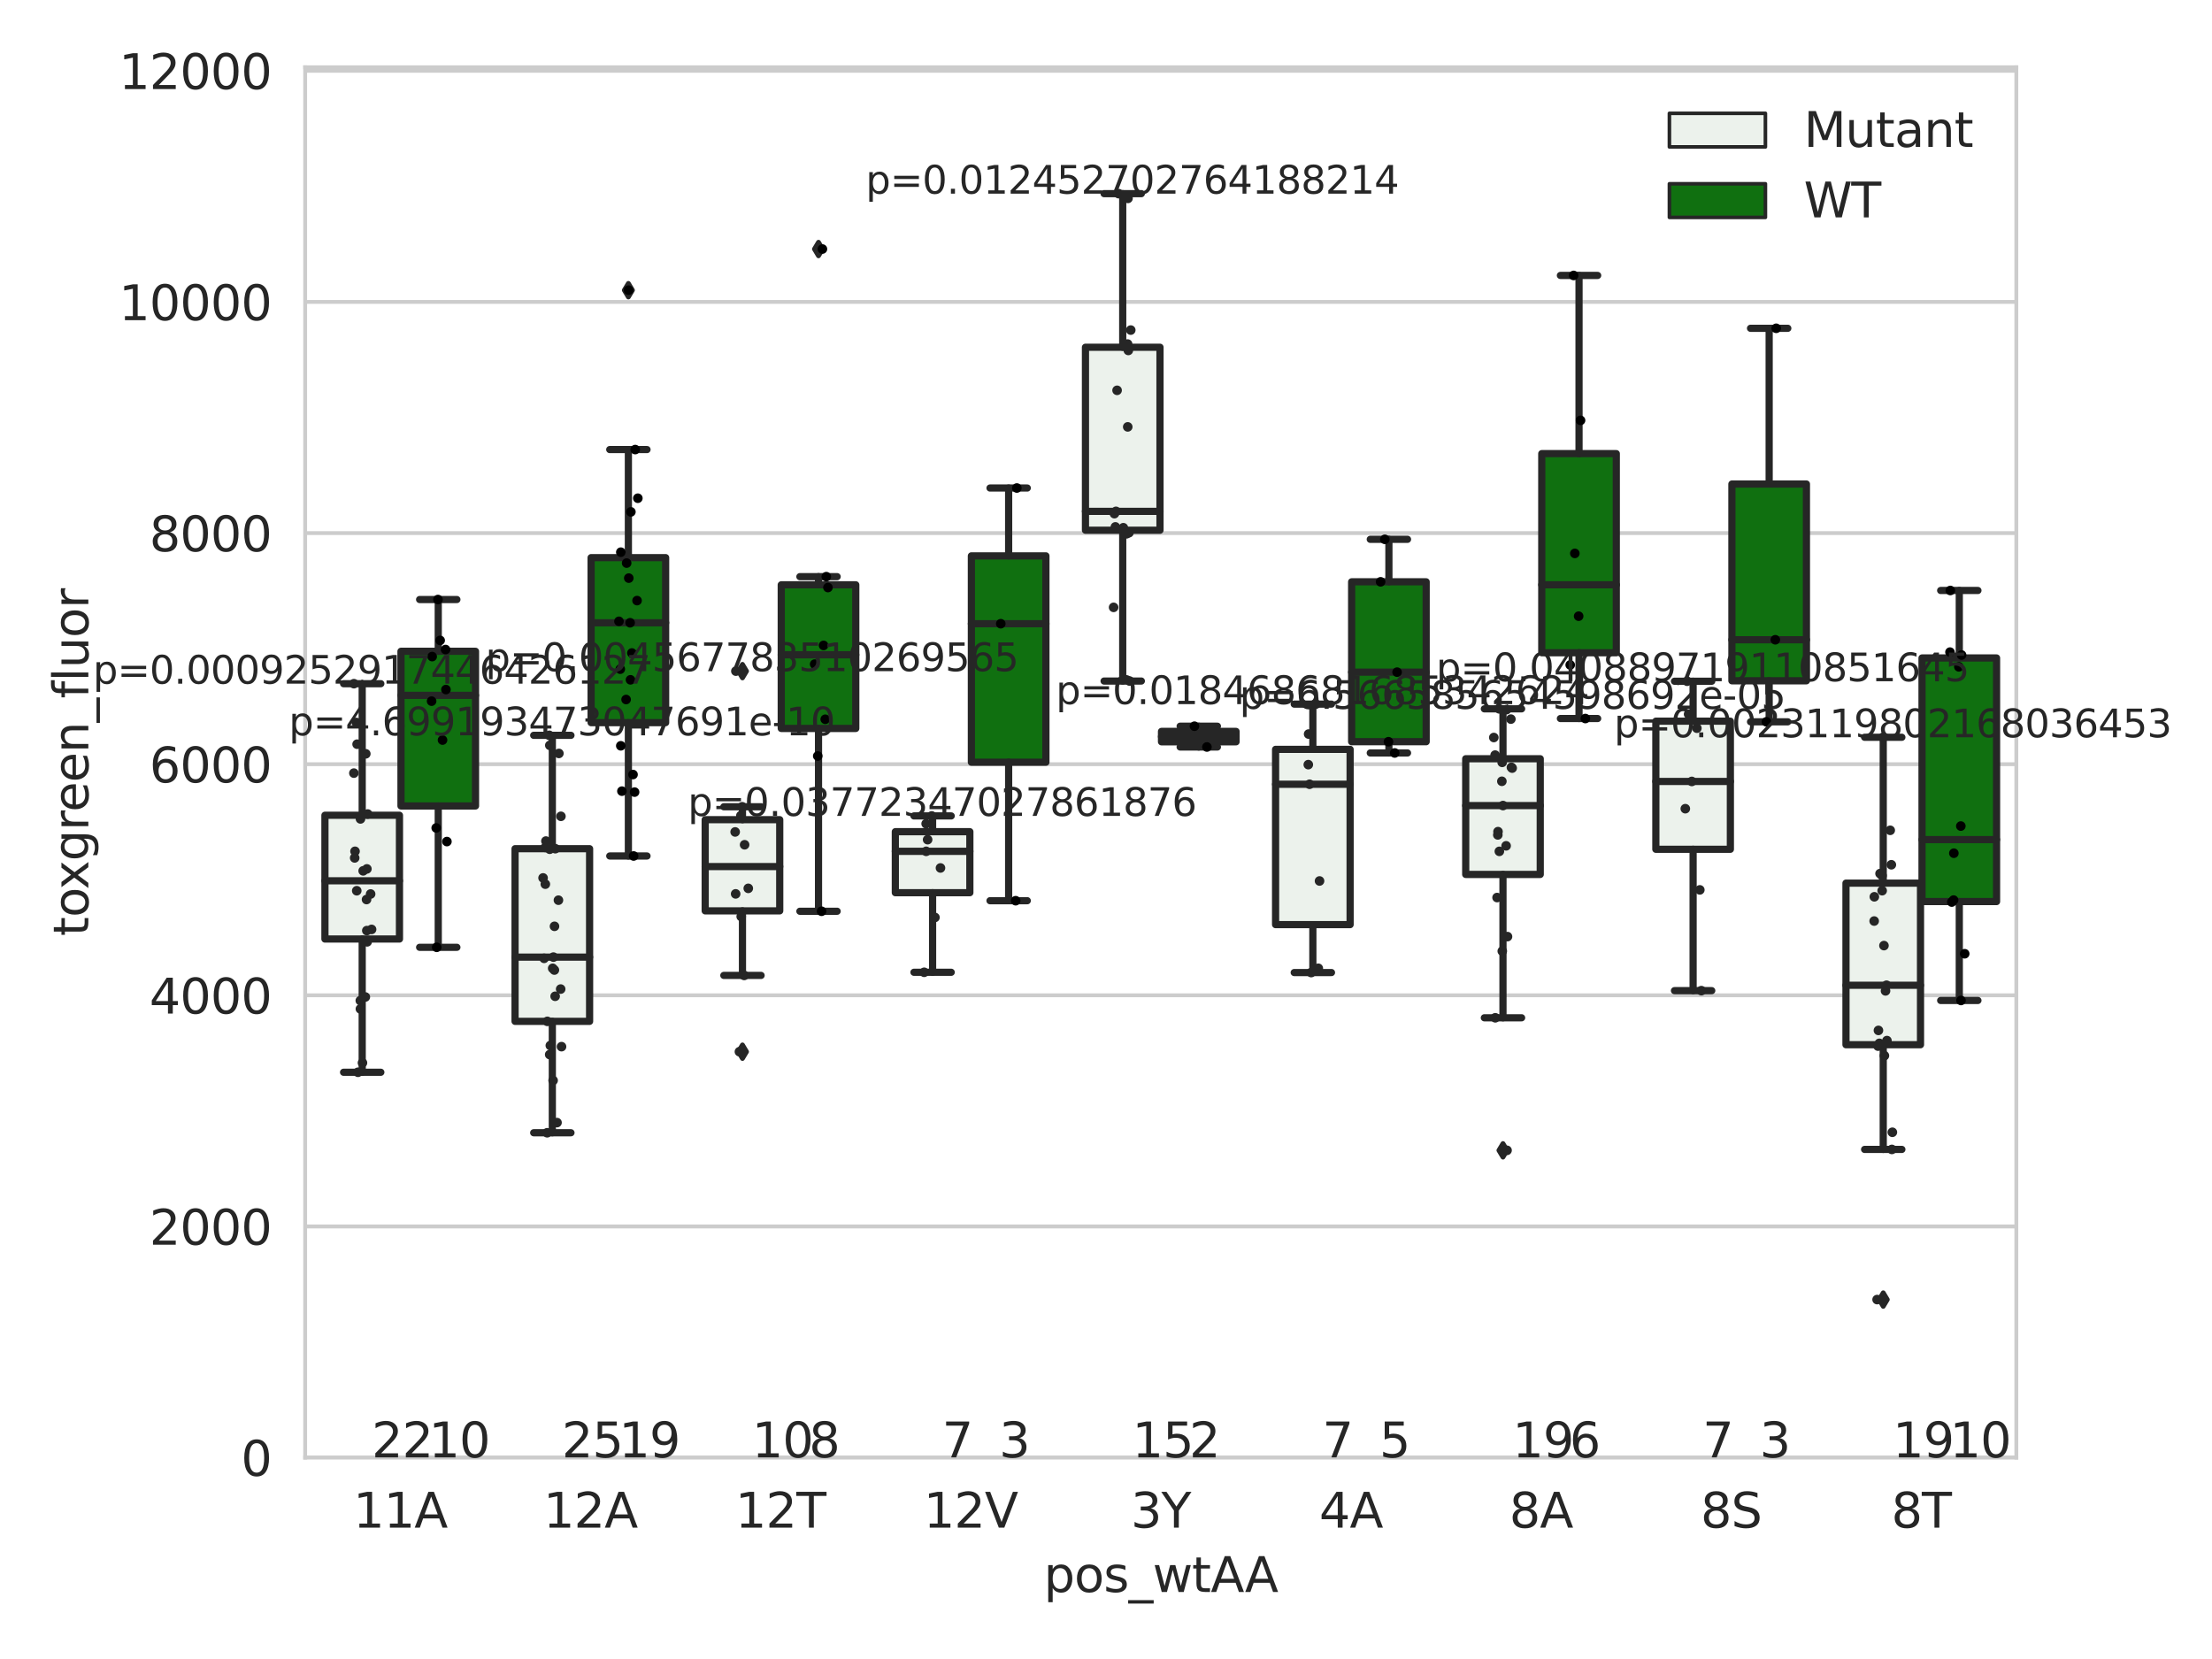 <?xml version="1.0" encoding="utf-8" standalone="no"?>
<!DOCTYPE svg PUBLIC "-//W3C//DTD SVG 1.1//EN"
  "http://www.w3.org/Graphics/SVG/1.1/DTD/svg11.dtd">
<svg xmlns:xlink="http://www.w3.org/1999/xlink" width="460.8pt" height="345.6pt" viewBox="0 0 460.8 345.6" xmlns="http://www.w3.org/2000/svg" version="1.1">
 <defs>
  <style type="text/css">*{stroke-linejoin: round; stroke-linecap: butt}</style>
 </defs>
 <g id="figure_1">
  <g id="patch_1">
   <path d="M 0 345.6 
L 460.8 345.6 
L 460.8 0 
L 0 0 
z
" style="fill: #ffffff"/>
  </g>
  <g id="axes_1">
   <g id="patch_2">
    <path d="M 63.571 303.64 
L 420.039 303.64 
L 420.039 14.01 
L 63.571 14.01 
z
" style="fill: #ffffff"/>
   </g>
   <g id="matplotlib.axis_1">
    <g id="xtick_1">
     <g id="text_1">
      <!-- 11A -->
      <g style="fill: #262626" transform="translate(73.592 318.238)scale(0.1 -0.1)">
       <defs>
        <path id="DejaVuSans-31" d="M 794 531 
L 1825 531 
L 1825 4091 
L 703 3866 
L 703 4441 
L 1819 4666 
L 2450 4666 
L 2450 531 
L 3481 531 
L 3481 0 
L 794 0 
L 794 531 
z
" transform="scale(0.016)"/>
        <path id="DejaVuSans-41" d="M 2188 4044 
L 1331 1722 
L 3047 1722 
L 2188 4044 
z
M 1831 4666 
L 2547 4666 
L 4325 0 
L 3669 0 
L 3244 1197 
L 1141 1197 
L 716 0 
L 50 0 
L 1831 4666 
z
" transform="scale(0.016)"/>
       </defs>
       <use xlink:href="#DejaVuSans-31"/>
       <use xlink:href="#DejaVuSans-31" x="63.623"/>
       <use xlink:href="#DejaVuSans-41" x="127.246"/>
      </g>
     </g>
    </g>
    <g id="xtick_2">
     <g id="text_2">
      <!-- 12A -->
      <g style="fill: #262626" transform="translate(113.2 318.238)scale(0.1 -0.1)">
       <defs>
        <path id="DejaVuSans-32" d="M 1228 531 
L 3431 531 
L 3431 0 
L 469 0 
L 469 531 
Q 828 903 1448 1529 
Q 2069 2156 2228 2338 
Q 2531 2678 2651 2914 
Q 2772 3150 2772 3378 
Q 2772 3750 2511 3984 
Q 2250 4219 1831 4219 
Q 1534 4219 1204 4116 
Q 875 4013 500 3803 
L 500 4441 
Q 881 4594 1212 4672 
Q 1544 4750 1819 4750 
Q 2544 4750 2975 4387 
Q 3406 4025 3406 3419 
Q 3406 3131 3298 2873 
Q 3191 2616 2906 2266 
Q 2828 2175 2409 1742 
Q 1991 1309 1228 531 
z
" transform="scale(0.016)"/>
       </defs>
       <use xlink:href="#DejaVuSans-31"/>
       <use xlink:href="#DejaVuSans-32" x="63.623"/>
       <use xlink:href="#DejaVuSans-41" x="127.246"/>
      </g>
     </g>
    </g>
    <g id="xtick_3">
     <g id="text_3">
      <!-- 12T -->
      <g style="fill: #262626" transform="translate(153.174 318.238)scale(0.1 -0.1)">
       <defs>
        <path id="DejaVuSans-54" d="M -19 4666 
L 3928 4666 
L 3928 4134 
L 2272 4134 
L 2272 0 
L 1638 0 
L 1638 4134 
L -19 4134 
L -19 4666 
z
" transform="scale(0.016)"/>
       </defs>
       <use xlink:href="#DejaVuSans-31"/>
       <use xlink:href="#DejaVuSans-32" x="63.623"/>
       <use xlink:href="#DejaVuSans-54" x="127.246"/>
      </g>
     </g>
    </g>
    <g id="xtick_4">
     <g id="text_4">
      <!-- 12V -->
      <g style="fill: #262626" transform="translate(192.415 318.238)scale(0.1 -0.1)">
       <defs>
        <path id="DejaVuSans-56" d="M 1831 0 
L 50 4666 
L 709 4666 
L 2188 738 
L 3669 4666 
L 4325 4666 
L 2547 0 
L 1831 0 
z
" transform="scale(0.016)"/>
       </defs>
       <use xlink:href="#DejaVuSans-31"/>
       <use xlink:href="#DejaVuSans-32" x="63.623"/>
       <use xlink:href="#DejaVuSans-56" x="127.246"/>
      </g>
     </g>
    </g>
    <g id="xtick_5">
     <g id="text_5">
      <!-- 3Y -->
      <g style="fill: #262626" transform="translate(235.57 318.238)scale(0.1 -0.1)">
       <defs>
        <path id="DejaVuSans-33" d="M 2597 2516 
Q 3050 2419 3304 2112 
Q 3559 1806 3559 1356 
Q 3559 666 3084 287 
Q 2609 -91 1734 -91 
Q 1441 -91 1130 -33 
Q 819 25 488 141 
L 488 750 
Q 750 597 1062 519 
Q 1375 441 1716 441 
Q 2309 441 2620 675 
Q 2931 909 2931 1356 
Q 2931 1769 2642 2001 
Q 2353 2234 1838 2234 
L 1294 2234 
L 1294 2753 
L 1863 2753 
Q 2328 2753 2575 2939 
Q 2822 3125 2822 3475 
Q 2822 3834 2567 4026 
Q 2313 4219 1838 4219 
Q 1578 4219 1281 4162 
Q 984 4106 628 3988 
L 628 4550 
Q 988 4650 1302 4700 
Q 1616 4750 1894 4750 
Q 2613 4750 3031 4423 
Q 3450 4097 3450 3541 
Q 3450 3153 3228 2886 
Q 3006 2619 2597 2516 
z
" transform="scale(0.016)"/>
        <path id="DejaVuSans-59" d="M -13 4666 
L 666 4666 
L 1959 2747 
L 3244 4666 
L 3922 4666 
L 2272 2222 
L 2272 0 
L 1638 0 
L 1638 2222 
L -13 4666 
z
" transform="scale(0.016)"/>
       </defs>
       <use xlink:href="#DejaVuSans-33"/>
       <use xlink:href="#DejaVuSans-59" x="63.623"/>
      </g>
     </g>
    </g>
    <g id="xtick_6">
     <g id="text_6">
      <!-- 4A -->
      <g style="fill: #262626" transform="translate(274.811 318.238)scale(0.1 -0.1)">
       <defs>
        <path id="DejaVuSans-34" d="M 2419 4116 
L 825 1625 
L 2419 1625 
L 2419 4116 
z
M 2253 4666 
L 3047 4666 
L 3047 1625 
L 3713 1625 
L 3713 1100 
L 3047 1100 
L 3047 0 
L 2419 0 
L 2419 1100 
L 313 1100 
L 313 1709 
L 2253 4666 
z
" transform="scale(0.016)"/>
       </defs>
       <use xlink:href="#DejaVuSans-34"/>
       <use xlink:href="#DejaVuSans-41" x="63.623"/>
      </g>
     </g>
    </g>
    <g id="xtick_7">
     <g id="text_7">
      <!-- 8A -->
      <g style="fill: #262626" transform="translate(314.418 318.238)scale(0.1 -0.1)">
       <defs>
        <path id="DejaVuSans-38" d="M 2034 2216 
Q 1584 2216 1326 1975 
Q 1069 1734 1069 1313 
Q 1069 891 1326 650 
Q 1584 409 2034 409 
Q 2484 409 2743 651 
Q 3003 894 3003 1313 
Q 3003 1734 2745 1975 
Q 2488 2216 2034 2216 
z
M 1403 2484 
Q 997 2584 770 2862 
Q 544 3141 544 3541 
Q 544 4100 942 4425 
Q 1341 4750 2034 4750 
Q 2731 4750 3128 4425 
Q 3525 4100 3525 3541 
Q 3525 3141 3298 2862 
Q 3072 2584 2669 2484 
Q 3125 2378 3379 2068 
Q 3634 1759 3634 1313 
Q 3634 634 3220 271 
Q 2806 -91 2034 -91 
Q 1263 -91 848 271 
Q 434 634 434 1313 
Q 434 1759 690 2068 
Q 947 2378 1403 2484 
z
M 1172 3481 
Q 1172 3119 1398 2916 
Q 1625 2713 2034 2713 
Q 2441 2713 2670 2916 
Q 2900 3119 2900 3481 
Q 2900 3844 2670 4047 
Q 2441 4250 2034 4250 
Q 1625 4250 1398 4047 
Q 1172 3844 1172 3481 
z
" transform="scale(0.016)"/>
       </defs>
       <use xlink:href="#DejaVuSans-38"/>
       <use xlink:href="#DejaVuSans-41" x="63.623"/>
      </g>
     </g>
    </g>
    <g id="xtick_8">
     <g id="text_8">
      <!-- 8S -->
      <g style="fill: #262626" transform="translate(354.272 318.238)scale(0.1 -0.1)">
       <defs>
        <path id="DejaVuSans-53" d="M 3425 4513 
L 3425 3897 
Q 3066 4069 2747 4153 
Q 2428 4238 2131 4238 
Q 1616 4238 1336 4038 
Q 1056 3838 1056 3469 
Q 1056 3159 1242 3001 
Q 1428 2844 1947 2747 
L 2328 2669 
Q 3034 2534 3370 2195 
Q 3706 1856 3706 1288 
Q 3706 609 3251 259 
Q 2797 -91 1919 -91 
Q 1588 -91 1214 -16 
Q 841 59 441 206 
L 441 856 
Q 825 641 1194 531 
Q 1563 422 1919 422 
Q 2459 422 2753 634 
Q 3047 847 3047 1241 
Q 3047 1584 2836 1778 
Q 2625 1972 2144 2069 
L 1759 2144 
Q 1053 2284 737 2584 
Q 422 2884 422 3419 
Q 422 4038 858 4394 
Q 1294 4750 2059 4750 
Q 2388 4750 2728 4690 
Q 3069 4631 3425 4513 
z
" transform="scale(0.016)"/>
       </defs>
       <use xlink:href="#DejaVuSans-38"/>
       <use xlink:href="#DejaVuSans-53" x="63.623"/>
      </g>
     </g>
    </g>
    <g id="xtick_9">
     <g id="text_9">
      <!-- 8T -->
      <g style="fill: #262626" transform="translate(394 318.238)scale(0.1 -0.1)">
       <use xlink:href="#DejaVuSans-38"/>
       <use xlink:href="#DejaVuSans-54" x="63.623"/>
      </g>
     </g>
    </g>
    <g id="text_10">
     <!-- pos_wtAA -->
     <g style="fill: #262626" transform="translate(217.439 331.638)scale(0.1 -0.1)">
      <defs>
       <path id="DejaVuSans-70" d="M 1159 525 
L 1159 -1331 
L 581 -1331 
L 581 3500 
L 1159 3500 
L 1159 2969 
Q 1341 3281 1617 3432 
Q 1894 3584 2278 3584 
Q 2916 3584 3314 3078 
Q 3713 2572 3713 1747 
Q 3713 922 3314 415 
Q 2916 -91 2278 -91 
Q 1894 -91 1617 61 
Q 1341 213 1159 525 
z
M 3116 1747 
Q 3116 2381 2855 2742 
Q 2594 3103 2138 3103 
Q 1681 3103 1420 2742 
Q 1159 2381 1159 1747 
Q 1159 1113 1420 752 
Q 1681 391 2138 391 
Q 2594 391 2855 752 
Q 3116 1113 3116 1747 
z
" transform="scale(0.016)"/>
       <path id="DejaVuSans-6f" d="M 1959 3097 
Q 1497 3097 1228 2736 
Q 959 2375 959 1747 
Q 959 1119 1226 758 
Q 1494 397 1959 397 
Q 2419 397 2687 759 
Q 2956 1122 2956 1747 
Q 2956 2369 2687 2733 
Q 2419 3097 1959 3097 
z
M 1959 3584 
Q 2709 3584 3137 3096 
Q 3566 2609 3566 1747 
Q 3566 888 3137 398 
Q 2709 -91 1959 -91 
Q 1206 -91 779 398 
Q 353 888 353 1747 
Q 353 2609 779 3096 
Q 1206 3584 1959 3584 
z
" transform="scale(0.016)"/>
       <path id="DejaVuSans-73" d="M 2834 3397 
L 2834 2853 
Q 2591 2978 2328 3040 
Q 2066 3103 1784 3103 
Q 1356 3103 1142 2972 
Q 928 2841 928 2578 
Q 928 2378 1081 2264 
Q 1234 2150 1697 2047 
L 1894 2003 
Q 2506 1872 2764 1633 
Q 3022 1394 3022 966 
Q 3022 478 2636 193 
Q 2250 -91 1575 -91 
Q 1294 -91 989 -36 
Q 684 19 347 128 
L 347 722 
Q 666 556 975 473 
Q 1284 391 1588 391 
Q 1994 391 2212 530 
Q 2431 669 2431 922 
Q 2431 1156 2273 1281 
Q 2116 1406 1581 1522 
L 1381 1569 
Q 847 1681 609 1914 
Q 372 2147 372 2553 
Q 372 3047 722 3315 
Q 1072 3584 1716 3584 
Q 2034 3584 2315 3537 
Q 2597 3491 2834 3397 
z
" transform="scale(0.016)"/>
       <path id="DejaVuSans-5f" d="M 3263 -1063 
L 3263 -1509 
L -63 -1509 
L -63 -1063 
L 3263 -1063 
z
" transform="scale(0.016)"/>
       <path id="DejaVuSans-77" d="M 269 3500 
L 844 3500 
L 1563 769 
L 2278 3500 
L 2956 3500 
L 3675 769 
L 4391 3500 
L 4966 3500 
L 4050 0 
L 3372 0 
L 2619 2869 
L 1863 0 
L 1184 0 
L 269 3500 
z
" transform="scale(0.016)"/>
       <path id="DejaVuSans-74" d="M 1172 4494 
L 1172 3500 
L 2356 3500 
L 2356 3053 
L 1172 3053 
L 1172 1153 
Q 1172 725 1289 603 
Q 1406 481 1766 481 
L 2356 481 
L 2356 0 
L 1766 0 
Q 1100 0 847 248 
Q 594 497 594 1153 
L 594 3053 
L 172 3053 
L 172 3500 
L 594 3500 
L 594 4494 
L 1172 4494 
z
" transform="scale(0.016)"/>
      </defs>
      <use xlink:href="#DejaVuSans-70"/>
      <use xlink:href="#DejaVuSans-6f" x="63.477"/>
      <use xlink:href="#DejaVuSans-73" x="124.658"/>
      <use xlink:href="#DejaVuSans-5f" x="176.758"/>
      <use xlink:href="#DejaVuSans-77" x="226.758"/>
      <use xlink:href="#DejaVuSans-74" x="308.545"/>
      <use xlink:href="#DejaVuSans-41" x="347.754"/>
      <use xlink:href="#DejaVuSans-41" x="418.912"/>
     </g>
    </g>
   </g>
   <g id="matplotlib.axis_2">
    <g id="ytick_1">
     <g id="line2d_1">
      <path d="M 63.571 303.64 
L 420.039 303.64 
" clip-path="url(#p409c368148)" style="fill: none; stroke: #cccccc; stroke-width: 0.8; stroke-linecap: round"/>
     </g>
     <g id="text_11">
      <!-- 0 -->
      <g style="fill: #262626" transform="translate(50.209 307.439)scale(0.1 -0.1)">
       <defs>
        <path id="DejaVuSans-30" d="M 2034 4250 
Q 1547 4250 1301 3770 
Q 1056 3291 1056 2328 
Q 1056 1369 1301 889 
Q 1547 409 2034 409 
Q 2525 409 2770 889 
Q 3016 1369 3016 2328 
Q 3016 3291 2770 3770 
Q 2525 4250 2034 4250 
z
M 2034 4750 
Q 2819 4750 3233 4129 
Q 3647 3509 3647 2328 
Q 3647 1150 3233 529 
Q 2819 -91 2034 -91 
Q 1250 -91 836 529 
Q 422 1150 422 2328 
Q 422 3509 836 4129 
Q 1250 4750 2034 4750 
z
" transform="scale(0.016)"/>
       </defs>
       <use xlink:href="#DejaVuSans-30"/>
      </g>
     </g>
    </g>
    <g id="ytick_2">
     <g id="line2d_2">
      <path d="M 63.571 255.492 
L 420.039 255.492 
" clip-path="url(#p409c368148)" style="fill: none; stroke: #cccccc; stroke-width: 0.8; stroke-linecap: round"/>
     </g>
     <g id="text_12">
      <!-- 2000 -->
      <g style="fill: #262626" transform="translate(31.121 259.291)scale(0.1 -0.1)">
       <use xlink:href="#DejaVuSans-32"/>
       <use xlink:href="#DejaVuSans-30" x="63.623"/>
       <use xlink:href="#DejaVuSans-30" x="127.246"/>
       <use xlink:href="#DejaVuSans-30" x="190.869"/>
      </g>
     </g>
    </g>
    <g id="ytick_3">
     <g id="line2d_3">
      <path d="M 63.571 207.344 
L 420.039 207.344 
" clip-path="url(#p409c368148)" style="fill: none; stroke: #cccccc; stroke-width: 0.8; stroke-linecap: round"/>
     </g>
     <g id="text_13">
      <!-- 4000 -->
      <g style="fill: #262626" transform="translate(31.121 211.143)scale(0.1 -0.1)">
       <use xlink:href="#DejaVuSans-34"/>
       <use xlink:href="#DejaVuSans-30" x="63.623"/>
       <use xlink:href="#DejaVuSans-30" x="127.246"/>
       <use xlink:href="#DejaVuSans-30" x="190.869"/>
      </g>
     </g>
    </g>
    <g id="ytick_4">
     <g id="line2d_4">
      <path d="M 63.571 159.196 
L 420.039 159.196 
" clip-path="url(#p409c368148)" style="fill: none; stroke: #cccccc; stroke-width: 0.8; stroke-linecap: round"/>
     </g>
     <g id="text_14">
      <!-- 6000 -->
      <g style="fill: #262626" transform="translate(31.121 162.995)scale(0.1 -0.1)">
       <defs>
        <path id="DejaVuSans-36" d="M 2113 2584 
Q 1688 2584 1439 2293 
Q 1191 2003 1191 1497 
Q 1191 994 1439 701 
Q 1688 409 2113 409 
Q 2538 409 2786 701 
Q 3034 994 3034 1497 
Q 3034 2003 2786 2293 
Q 2538 2584 2113 2584 
z
M 3366 4563 
L 3366 3988 
Q 3128 4100 2886 4159 
Q 2644 4219 2406 4219 
Q 1781 4219 1451 3797 
Q 1122 3375 1075 2522 
Q 1259 2794 1537 2939 
Q 1816 3084 2150 3084 
Q 2853 3084 3261 2657 
Q 3669 2231 3669 1497 
Q 3669 778 3244 343 
Q 2819 -91 2113 -91 
Q 1303 -91 875 529 
Q 447 1150 447 2328 
Q 447 3434 972 4092 
Q 1497 4750 2381 4750 
Q 2619 4750 2861 4703 
Q 3103 4656 3366 4563 
z
" transform="scale(0.016)"/>
       </defs>
       <use xlink:href="#DejaVuSans-36"/>
       <use xlink:href="#DejaVuSans-30" x="63.623"/>
       <use xlink:href="#DejaVuSans-30" x="127.246"/>
       <use xlink:href="#DejaVuSans-30" x="190.869"/>
      </g>
     </g>
    </g>
    <g id="ytick_5">
     <g id="line2d_5">
      <path d="M 63.571 111.048 
L 420.039 111.048 
" clip-path="url(#p409c368148)" style="fill: none; stroke: #cccccc; stroke-width: 0.8; stroke-linecap: round"/>
     </g>
     <g id="text_15">
      <!-- 8000 -->
      <g style="fill: #262626" transform="translate(31.121 114.847)scale(0.1 -0.1)">
       <use xlink:href="#DejaVuSans-38"/>
       <use xlink:href="#DejaVuSans-30" x="63.623"/>
       <use xlink:href="#DejaVuSans-30" x="127.246"/>
       <use xlink:href="#DejaVuSans-30" x="190.869"/>
      </g>
     </g>
    </g>
    <g id="ytick_6">
     <g id="line2d_6">
      <path d="M 63.571 62.9 
L 420.039 62.9 
" clip-path="url(#p409c368148)" style="fill: none; stroke: #cccccc; stroke-width: 0.8; stroke-linecap: round"/>
     </g>
     <g id="text_16">
      <!-- 10000 -->
      <g style="fill: #262626" transform="translate(24.759 66.699)scale(0.1 -0.1)">
       <use xlink:href="#DejaVuSans-31"/>
       <use xlink:href="#DejaVuSans-30" x="63.623"/>
       <use xlink:href="#DejaVuSans-30" x="127.246"/>
       <use xlink:href="#DejaVuSans-30" x="190.869"/>
       <use xlink:href="#DejaVuSans-30" x="254.492"/>
      </g>
     </g>
    </g>
    <g id="ytick_7">
     <g id="line2d_7">
      <path d="M 63.571 14.752 
L 420.039 14.752 
" clip-path="url(#p409c368148)" style="fill: none; stroke: #cccccc; stroke-width: 0.8; stroke-linecap: round"/>
     </g>
     <g id="text_17">
      <!-- 12000 -->
      <g style="fill: #262626" transform="translate(24.759 18.551)scale(0.1 -0.1)">
       <use xlink:href="#DejaVuSans-31"/>
       <use xlink:href="#DejaVuSans-32" x="63.623"/>
       <use xlink:href="#DejaVuSans-30" x="127.246"/>
       <use xlink:href="#DejaVuSans-30" x="190.869"/>
       <use xlink:href="#DejaVuSans-30" x="254.492"/>
      </g>
     </g>
    </g>
    <g id="text_18">
     <!-- toxgreen_fluor -->
     <g style="fill: #262626" transform="translate(18.401 195.02)rotate(-90)scale(0.1 -0.1)">
      <defs>
       <path id="DejaVuSans-78" d="M 3513 3500 
L 2247 1797 
L 3578 0 
L 2900 0 
L 1881 1375 
L 863 0 
L 184 0 
L 1544 1831 
L 300 3500 
L 978 3500 
L 1906 2253 
L 2834 3500 
L 3513 3500 
z
" transform="scale(0.016)"/>
       <path id="DejaVuSans-67" d="M 2906 1791 
Q 2906 2416 2648 2759 
Q 2391 3103 1925 3103 
Q 1463 3103 1205 2759 
Q 947 2416 947 1791 
Q 947 1169 1205 825 
Q 1463 481 1925 481 
Q 2391 481 2648 825 
Q 2906 1169 2906 1791 
z
M 3481 434 
Q 3481 -459 3084 -895 
Q 2688 -1331 1869 -1331 
Q 1566 -1331 1297 -1286 
Q 1028 -1241 775 -1147 
L 775 -588 
Q 1028 -725 1275 -790 
Q 1522 -856 1778 -856 
Q 2344 -856 2625 -561 
Q 2906 -266 2906 331 
L 2906 616 
Q 2728 306 2450 153 
Q 2172 0 1784 0 
Q 1141 0 747 490 
Q 353 981 353 1791 
Q 353 2603 747 3093 
Q 1141 3584 1784 3584 
Q 2172 3584 2450 3431 
Q 2728 3278 2906 2969 
L 2906 3500 
L 3481 3500 
L 3481 434 
z
" transform="scale(0.016)"/>
       <path id="DejaVuSans-72" d="M 2631 2963 
Q 2534 3019 2420 3045 
Q 2306 3072 2169 3072 
Q 1681 3072 1420 2755 
Q 1159 2438 1159 1844 
L 1159 0 
L 581 0 
L 581 3500 
L 1159 3500 
L 1159 2956 
Q 1341 3275 1631 3429 
Q 1922 3584 2338 3584 
Q 2397 3584 2469 3576 
Q 2541 3569 2628 3553 
L 2631 2963 
z
" transform="scale(0.016)"/>
       <path id="DejaVuSans-65" d="M 3597 1894 
L 3597 1613 
L 953 1613 
Q 991 1019 1311 708 
Q 1631 397 2203 397 
Q 2534 397 2845 478 
Q 3156 559 3463 722 
L 3463 178 
Q 3153 47 2828 -22 
Q 2503 -91 2169 -91 
Q 1331 -91 842 396 
Q 353 884 353 1716 
Q 353 2575 817 3079 
Q 1281 3584 2069 3584 
Q 2775 3584 3186 3129 
Q 3597 2675 3597 1894 
z
M 3022 2063 
Q 3016 2534 2758 2815 
Q 2500 3097 2075 3097 
Q 1594 3097 1305 2825 
Q 1016 2553 972 2059 
L 3022 2063 
z
" transform="scale(0.016)"/>
       <path id="DejaVuSans-6e" d="M 3513 2113 
L 3513 0 
L 2938 0 
L 2938 2094 
Q 2938 2591 2744 2837 
Q 2550 3084 2163 3084 
Q 1697 3084 1428 2787 
Q 1159 2491 1159 1978 
L 1159 0 
L 581 0 
L 581 3500 
L 1159 3500 
L 1159 2956 
Q 1366 3272 1645 3428 
Q 1925 3584 2291 3584 
Q 2894 3584 3203 3211 
Q 3513 2838 3513 2113 
z
" transform="scale(0.016)"/>
       <path id="DejaVuSans-66" d="M 2375 4863 
L 2375 4384 
L 1825 4384 
Q 1516 4384 1395 4259 
Q 1275 4134 1275 3809 
L 1275 3500 
L 2222 3500 
L 2222 3053 
L 1275 3053 
L 1275 0 
L 697 0 
L 697 3053 
L 147 3053 
L 147 3500 
L 697 3500 
L 697 3744 
Q 697 4328 969 4595 
Q 1241 4863 1831 4863 
L 2375 4863 
z
" transform="scale(0.016)"/>
       <path id="DejaVuSans-6c" d="M 603 4863 
L 1178 4863 
L 1178 0 
L 603 0 
L 603 4863 
z
" transform="scale(0.016)"/>
       <path id="DejaVuSans-75" d="M 544 1381 
L 544 3500 
L 1119 3500 
L 1119 1403 
Q 1119 906 1312 657 
Q 1506 409 1894 409 
Q 2359 409 2629 706 
Q 2900 1003 2900 1516 
L 2900 3500 
L 3475 3500 
L 3475 0 
L 2900 0 
L 2900 538 
Q 2691 219 2414 64 
Q 2138 -91 1772 -91 
Q 1169 -91 856 284 
Q 544 659 544 1381 
z
M 1991 3584 
L 1991 3584 
z
" transform="scale(0.016)"/>
      </defs>
      <use xlink:href="#DejaVuSans-74"/>
      <use xlink:href="#DejaVuSans-6f" x="39.209"/>
      <use xlink:href="#DejaVuSans-78" x="97.266"/>
      <use xlink:href="#DejaVuSans-67" x="156.445"/>
      <use xlink:href="#DejaVuSans-72" x="219.922"/>
      <use xlink:href="#DejaVuSans-65" x="258.785"/>
      <use xlink:href="#DejaVuSans-65" x="320.309"/>
      <use xlink:href="#DejaVuSans-6e" x="381.832"/>
      <use xlink:href="#DejaVuSans-5f" x="445.211"/>
      <use xlink:href="#DejaVuSans-66" x="495.211"/>
      <use xlink:href="#DejaVuSans-6c" x="530.416"/>
      <use xlink:href="#DejaVuSans-75" x="558.199"/>
      <use xlink:href="#DejaVuSans-6f" x="621.578"/>
      <use xlink:href="#DejaVuSans-72" x="682.76"/>
     </g>
    </g>
   </g>
   <g id="patch_3">
    <path d="M 67.69 195.617 
L 83.217 195.617 
L 83.217 169.833 
L 67.69 169.833 
L 67.69 195.617 
z
" clip-path="url(#p409c368148)" style="fill: #ecf2ec; stroke: #262626; stroke-width: 1.5; stroke-linejoin: miter"/>
   </g>
   <g id="patch_4">
    <path d="M 83.533 167.897 
L 99.06 167.897 
L 99.06 135.677 
L 83.533 135.677 
L 83.533 167.897 
z
" clip-path="url(#p409c368148)" style="fill: #107010; stroke: #262626; stroke-width: 1.5; stroke-linejoin: miter"/>
   </g>
   <g id="patch_5">
    <path d="M 107.298 212.767 
L 122.824 212.767 
L 122.824 176.797 
L 107.298 176.797 
L 107.298 212.767 
z
" clip-path="url(#p409c368148)" style="fill: #ecf2ec; stroke: #262626; stroke-width: 1.5; stroke-linejoin: miter"/>
   </g>
   <g id="patch_6">
    <path d="M 123.141 150.542 
L 138.667 150.542 
L 138.667 116.167 
L 123.141 116.167 
L 123.141 150.542 
z
" clip-path="url(#p409c368148)" style="fill: #107010; stroke: #262626; stroke-width: 1.5; stroke-linejoin: miter"/>
   </g>
   <g id="patch_7">
    <path d="M 146.905 189.75 
L 162.432 189.75 
L 162.432 170.753 
L 146.905 170.753 
L 146.905 189.75 
z
" clip-path="url(#p409c368148)" style="fill: #ecf2ec; stroke: #262626; stroke-width: 1.5; stroke-linejoin: miter"/>
   </g>
   <g id="patch_8">
    <path d="M 162.748 151.75 
L 178.275 151.75 
L 178.275 121.827 
L 162.748 121.827 
L 162.748 151.75 
z
" clip-path="url(#p409c368148)" style="fill: #107010; stroke: #262626; stroke-width: 1.5; stroke-linejoin: miter"/>
   </g>
   <g id="patch_9">
    <path d="M 186.513 185.965 
L 202.039 185.965 
L 202.039 173.255 
L 186.513 173.255 
L 186.513 185.965 
z
" clip-path="url(#p409c368148)" style="fill: #ecf2ec; stroke: #262626; stroke-width: 1.5; stroke-linejoin: miter"/>
   </g>
   <g id="patch_10">
    <path d="M 202.356 158.783 
L 217.882 158.783 
L 217.882 115.798 
L 202.356 115.798 
L 202.356 158.783 
z
" clip-path="url(#p409c368148)" style="fill: #107010; stroke: #262626; stroke-width: 1.5; stroke-linejoin: miter"/>
   </g>
   <g id="patch_11">
    <path d="M 226.12 110.457 
L 241.647 110.457 
L 241.647 72.338 
L 226.12 72.338 
L 226.12 110.457 
z
" clip-path="url(#p409c368148)" style="fill: #ecf2ec; stroke: #262626; stroke-width: 1.5; stroke-linejoin: miter"/>
   </g>
   <g id="patch_12">
    <path d="M 241.963 154.53 
L 257.49 154.53 
L 257.49 152.364 
L 241.963 152.364 
L 241.963 154.53 
z
" clip-path="url(#p409c368148)" style="fill: #107010; stroke: #262626; stroke-width: 1.5; stroke-linejoin: miter"/>
   </g>
   <g id="patch_13">
    <path d="M 265.728 192.617 
L 281.254 192.617 
L 281.254 156.102 
L 265.728 156.102 
L 265.728 192.617 
z
" clip-path="url(#p409c368148)" style="fill: #ecf2ec; stroke: #262626; stroke-width: 1.5; stroke-linejoin: miter"/>
   </g>
   <g id="patch_14">
    <path d="M 281.571 154.511 
L 297.097 154.511 
L 297.097 121.202 
L 281.571 121.202 
L 281.571 154.511 
z
" clip-path="url(#p409c368148)" style="fill: #107010; stroke: #262626; stroke-width: 1.5; stroke-linejoin: miter"/>
   </g>
   <g id="patch_15">
    <path d="M 305.335 182.163 
L 320.862 182.163 
L 320.862 158.058 
L 305.335 158.058 
L 305.335 182.163 
z
" clip-path="url(#p409c368148)" style="fill: #ecf2ec; stroke: #262626; stroke-width: 1.5; stroke-linejoin: miter"/>
   </g>
   <g id="patch_16">
    <path d="M 321.178 135.98 
L 336.705 135.98 
L 336.705 94.499 
L 321.178 94.499 
L 321.178 135.98 
z
" clip-path="url(#p409c368148)" style="fill: #107010; stroke: #262626; stroke-width: 1.5; stroke-linejoin: miter"/>
   </g>
   <g id="patch_17">
    <path d="M 344.943 176.923 
L 360.469 176.923 
L 360.469 150.235 
L 344.943 150.235 
L 344.943 176.923 
z
" clip-path="url(#p409c368148)" style="fill: #ecf2ec; stroke: #262626; stroke-width: 1.5; stroke-linejoin: miter"/>
   </g>
   <g id="patch_18">
    <path d="M 360.786 141.821 
L 376.312 141.821 
L 376.312 100.833 
L 360.786 100.833 
L 360.786 141.821 
z
" clip-path="url(#p409c368148)" style="fill: #107010; stroke: #262626; stroke-width: 1.5; stroke-linejoin: miter"/>
   </g>
   <g id="patch_19">
    <path d="M 384.55 217.637 
L 400.077 217.637 
L 400.077 183.973 
L 384.55 183.973 
L 384.55 217.637 
z
" clip-path="url(#p409c368148)" style="fill: #ecf2ec; stroke: #262626; stroke-width: 1.5; stroke-linejoin: miter"/>
   </g>
   <g id="patch_20">
    <path d="M 400.393 187.811 
L 415.92 187.811 
L 415.92 137.067 
L 400.393 137.067 
L 400.393 187.811 
z
" clip-path="url(#p409c368148)" style="fill: #107010; stroke: #262626; stroke-width: 1.5; stroke-linejoin: miter"/>
   </g>
   <g id="patch_21">
    <path d="M 83.375 303.64 
L 83.375 303.64 
L 83.375 303.64 
L 83.375 303.64 
z
" clip-path="url(#p409c368148)" style="fill: #ecf2ec; stroke: #262626; stroke-width: 0.75; stroke-linejoin: miter"/>
   </g>
   <g id="patch_22">
    <path d="M 83.375 303.64 
L 83.375 303.64 
L 83.375 303.64 
L 83.375 303.64 
z
" clip-path="url(#p409c368148)" style="fill: #107010; stroke: #262626; stroke-width: 0.75; stroke-linejoin: miter"/>
   </g>
   <g id="PathCollection_1"/>
   <g id="PathCollection_2"/>
   <g id="line2d_8">
    <path d="M 75.454 195.617 
L 75.454 223.373 
" clip-path="url(#p409c368148)" style="fill: none; stroke: #262626; stroke-width: 1.5; stroke-linecap: round"/>
   </g>
   <g id="line2d_9">
    <path d="M 75.454 169.833 
L 75.454 142.425 
" clip-path="url(#p409c368148)" style="fill: none; stroke: #262626; stroke-width: 1.5; stroke-linecap: round"/>
   </g>
   <g id="line2d_10">
    <path d="M 71.572 223.373 
L 79.335 223.373 
" clip-path="url(#p409c368148)" style="fill: none; stroke: #262626; stroke-width: 1.5; stroke-linecap: round"/>
   </g>
   <g id="line2d_11">
    <path d="M 71.572 142.425 
L 79.335 142.425 
" clip-path="url(#p409c368148)" style="fill: none; stroke: #262626; stroke-width: 1.5; stroke-linecap: round"/>
   </g>
   <g id="line2d_12"/>
   <g id="line2d_13">
    <path d="M 91.296 167.897 
L 91.296 197.342 
" clip-path="url(#p409c368148)" style="fill: none; stroke: #262626; stroke-width: 1.5; stroke-linecap: round"/>
   </g>
   <g id="line2d_14">
    <path d="M 91.296 135.677 
L 91.296 124.893 
" clip-path="url(#p409c368148)" style="fill: none; stroke: #262626; stroke-width: 1.5; stroke-linecap: round"/>
   </g>
   <g id="line2d_15">
    <path d="M 87.415 197.342 
L 95.178 197.342 
" clip-path="url(#p409c368148)" style="fill: none; stroke: #262626; stroke-width: 1.5; stroke-linecap: round"/>
   </g>
   <g id="line2d_16">
    <path d="M 87.415 124.893 
L 95.178 124.893 
" clip-path="url(#p409c368148)" style="fill: none; stroke: #262626; stroke-width: 1.5; stroke-linecap: round"/>
   </g>
   <g id="line2d_17"/>
   <g id="line2d_18">
    <path d="M 115.061 212.767 
L 115.061 235.973 
" clip-path="url(#p409c368148)" style="fill: none; stroke: #262626; stroke-width: 1.5; stroke-linecap: round"/>
   </g>
   <g id="line2d_19">
    <path d="M 115.061 176.797 
L 115.061 153.183 
" clip-path="url(#p409c368148)" style="fill: none; stroke: #262626; stroke-width: 1.5; stroke-linecap: round"/>
   </g>
   <g id="line2d_20">
    <path d="M 111.179 235.973 
L 118.943 235.973 
" clip-path="url(#p409c368148)" style="fill: none; stroke: #262626; stroke-width: 1.5; stroke-linecap: round"/>
   </g>
   <g id="line2d_21">
    <path d="M 111.179 153.183 
L 118.943 153.183 
" clip-path="url(#p409c368148)" style="fill: none; stroke: #262626; stroke-width: 1.5; stroke-linecap: round"/>
   </g>
   <g id="line2d_22"/>
   <g id="line2d_23">
    <path d="M 130.904 150.542 
L 130.904 178.317 
" clip-path="url(#p409c368148)" style="fill: none; stroke: #262626; stroke-width: 1.5; stroke-linecap: round"/>
   </g>
   <g id="line2d_24">
    <path d="M 130.904 116.167 
L 130.904 93.651 
" clip-path="url(#p409c368148)" style="fill: none; stroke: #262626; stroke-width: 1.5; stroke-linecap: round"/>
   </g>
   <g id="line2d_25">
    <path d="M 127.022 178.317 
L 134.786 178.317 
" clip-path="url(#p409c368148)" style="fill: none; stroke: #262626; stroke-width: 1.5; stroke-linecap: round"/>
   </g>
   <g id="line2d_26">
    <path d="M 127.022 93.651 
L 134.786 93.651 
" clip-path="url(#p409c368148)" style="fill: none; stroke: #262626; stroke-width: 1.5; stroke-linecap: round"/>
   </g>
   <g id="line2d_27">
    <defs>
     <path id="me0d08b96d1" d="M -0 1.414 
L 0.849 0 
L 0 -1.414 
L -0.849 -0 
z
" style="stroke: #262626; stroke-linejoin: miter"/>
    </defs>
    <g clip-path="url(#p409c368148)">
     <use xlink:href="#me0d08b96d1" x="130.904" y="60.453" style="fill: #262626; stroke: #262626; stroke-linejoin: miter"/>
    </g>
   </g>
   <g id="line2d_28">
    <path d="M 154.668 189.75 
L 154.668 203.196 
" clip-path="url(#p409c368148)" style="fill: none; stroke: #262626; stroke-width: 1.5; stroke-linecap: round"/>
   </g>
   <g id="line2d_29">
    <path d="M 154.668 170.753 
L 154.668 168.064 
" clip-path="url(#p409c368148)" style="fill: none; stroke: #262626; stroke-width: 1.5; stroke-linecap: round"/>
   </g>
   <g id="line2d_30">
    <path d="M 150.787 203.196 
L 158.55 203.196 
" clip-path="url(#p409c368148)" style="fill: none; stroke: #262626; stroke-width: 1.5; stroke-linecap: round"/>
   </g>
   <g id="line2d_31">
    <path d="M 150.787 168.064 
L 158.55 168.064 
" clip-path="url(#p409c368148)" style="fill: none; stroke: #262626; stroke-width: 1.5; stroke-linecap: round"/>
   </g>
   <g id="line2d_32">
    <g clip-path="url(#p409c368148)">
     <use xlink:href="#me0d08b96d1" x="154.668" y="219.089" style="fill: #262626; stroke: #262626; stroke-linejoin: miter"/>
     <use xlink:href="#me0d08b96d1" x="154.668" y="139.808" style="fill: #262626; stroke: #262626; stroke-linejoin: miter"/>
    </g>
   </g>
   <g id="line2d_33">
    <path d="M 170.511 151.75 
L 170.511 189.832 
" clip-path="url(#p409c368148)" style="fill: none; stroke: #262626; stroke-width: 1.5; stroke-linecap: round"/>
   </g>
   <g id="line2d_34">
    <path d="M 170.511 121.827 
L 170.511 120.127 
" clip-path="url(#p409c368148)" style="fill: none; stroke: #262626; stroke-width: 1.5; stroke-linecap: round"/>
   </g>
   <g id="line2d_35">
    <path d="M 166.63 189.832 
L 174.393 189.832 
" clip-path="url(#p409c368148)" style="fill: none; stroke: #262626; stroke-width: 1.5; stroke-linecap: round"/>
   </g>
   <g id="line2d_36">
    <path d="M 166.63 120.127 
L 174.393 120.127 
" clip-path="url(#p409c368148)" style="fill: none; stroke: #262626; stroke-width: 1.5; stroke-linecap: round"/>
   </g>
   <g id="line2d_37">
    <g clip-path="url(#p409c368148)">
     <use xlink:href="#me0d08b96d1" x="170.511" y="51.879" style="fill: #262626; stroke: #262626; stroke-linejoin: miter"/>
    </g>
   </g>
   <g id="line2d_38">
    <path d="M 194.276 185.965 
L 194.276 202.545 
" clip-path="url(#p409c368148)" style="fill: none; stroke: #262626; stroke-width: 1.5; stroke-linecap: round"/>
   </g>
   <g id="line2d_39">
    <path d="M 194.276 173.255 
L 194.276 169.972 
" clip-path="url(#p409c368148)" style="fill: none; stroke: #262626; stroke-width: 1.5; stroke-linecap: round"/>
   </g>
   <g id="line2d_40">
    <path d="M 190.394 202.545 
L 198.158 202.545 
" clip-path="url(#p409c368148)" style="fill: none; stroke: #262626; stroke-width: 1.5; stroke-linecap: round"/>
   </g>
   <g id="line2d_41">
    <path d="M 190.394 169.972 
L 198.158 169.972 
" clip-path="url(#p409c368148)" style="fill: none; stroke: #262626; stroke-width: 1.5; stroke-linecap: round"/>
   </g>
   <g id="line2d_42"/>
   <g id="line2d_43">
    <path d="M 210.119 158.783 
L 210.119 187.634 
" clip-path="url(#p409c368148)" style="fill: none; stroke: #262626; stroke-width: 1.5; stroke-linecap: round"/>
   </g>
   <g id="line2d_44">
    <path d="M 210.119 115.798 
L 210.119 101.663 
" clip-path="url(#p409c368148)" style="fill: none; stroke: #262626; stroke-width: 1.5; stroke-linecap: round"/>
   </g>
   <g id="line2d_45">
    <path d="M 206.237 187.634 
L 214.001 187.634 
" clip-path="url(#p409c368148)" style="fill: none; stroke: #262626; stroke-width: 1.5; stroke-linecap: round"/>
   </g>
   <g id="line2d_46">
    <path d="M 206.237 101.663 
L 214.001 101.663 
" clip-path="url(#p409c368148)" style="fill: none; stroke: #262626; stroke-width: 1.5; stroke-linecap: round"/>
   </g>
   <g id="line2d_47"/>
   <g id="line2d_48">
    <path d="M 233.883 110.457 
L 233.883 141.873 
" clip-path="url(#p409c368148)" style="fill: none; stroke: #262626; stroke-width: 1.5; stroke-linecap: round"/>
   </g>
   <g id="line2d_49">
    <path d="M 233.883 72.338 
L 233.883 40.34 
" clip-path="url(#p409c368148)" style="fill: none; stroke: #262626; stroke-width: 1.5; stroke-linecap: round"/>
   </g>
   <g id="line2d_50">
    <path d="M 230.002 141.873 
L 237.765 141.873 
" clip-path="url(#p409c368148)" style="fill: none; stroke: #262626; stroke-width: 1.5; stroke-linecap: round"/>
   </g>
   <g id="line2d_51">
    <path d="M 230.002 40.34 
L 237.765 40.34 
" clip-path="url(#p409c368148)" style="fill: none; stroke: #262626; stroke-width: 1.5; stroke-linecap: round"/>
   </g>
   <g id="line2d_52"/>
   <g id="line2d_53">
    <path d="M 249.726 154.53 
L 249.726 155.613 
" clip-path="url(#p409c368148)" style="fill: none; stroke: #262626; stroke-width: 1.5; stroke-linecap: round"/>
   </g>
   <g id="line2d_54">
    <path d="M 249.726 152.364 
L 249.726 151.281 
" clip-path="url(#p409c368148)" style="fill: none; stroke: #262626; stroke-width: 1.5; stroke-linecap: round"/>
   </g>
   <g id="line2d_55">
    <path d="M 245.845 155.613 
L 253.608 155.613 
" clip-path="url(#p409c368148)" style="fill: none; stroke: #262626; stroke-width: 1.5; stroke-linecap: round"/>
   </g>
   <g id="line2d_56">
    <path d="M 245.845 151.281 
L 253.608 151.281 
" clip-path="url(#p409c368148)" style="fill: none; stroke: #262626; stroke-width: 1.5; stroke-linecap: round"/>
   </g>
   <g id="line2d_57"/>
   <g id="line2d_58">
    <path d="M 273.491 192.617 
L 273.491 202.601 
" clip-path="url(#p409c368148)" style="fill: none; stroke: #262626; stroke-width: 1.5; stroke-linecap: round"/>
   </g>
   <g id="line2d_59">
    <path d="M 273.491 156.102 
L 273.491 146.677 
" clip-path="url(#p409c368148)" style="fill: none; stroke: #262626; stroke-width: 1.5; stroke-linecap: round"/>
   </g>
   <g id="line2d_60">
    <path d="M 269.609 202.601 
L 277.373 202.601 
" clip-path="url(#p409c368148)" style="fill: none; stroke: #262626; stroke-width: 1.5; stroke-linecap: round"/>
   </g>
   <g id="line2d_61">
    <path d="M 269.609 146.677 
L 277.373 146.677 
" clip-path="url(#p409c368148)" style="fill: none; stroke: #262626; stroke-width: 1.5; stroke-linecap: round"/>
   </g>
   <g id="line2d_62"/>
   <g id="line2d_63">
    <path d="M 289.334 154.511 
L 289.334 156.854 
" clip-path="url(#p409c368148)" style="fill: none; stroke: #262626; stroke-width: 1.5; stroke-linecap: round"/>
   </g>
   <g id="line2d_64">
    <path d="M 289.334 121.202 
L 289.334 112.35 
" clip-path="url(#p409c368148)" style="fill: none; stroke: #262626; stroke-width: 1.5; stroke-linecap: round"/>
   </g>
   <g id="line2d_65">
    <path d="M 285.452 156.854 
L 293.216 156.854 
" clip-path="url(#p409c368148)" style="fill: none; stroke: #262626; stroke-width: 1.5; stroke-linecap: round"/>
   </g>
   <g id="line2d_66">
    <path d="M 285.452 112.35 
L 293.216 112.35 
" clip-path="url(#p409c368148)" style="fill: none; stroke: #262626; stroke-width: 1.5; stroke-linecap: round"/>
   </g>
   <g id="line2d_67"/>
   <g id="line2d_68">
    <path d="M 313.098 182.163 
L 313.098 212.025 
" clip-path="url(#p409c368148)" style="fill: none; stroke: #262626; stroke-width: 1.5; stroke-linecap: round"/>
   </g>
   <g id="line2d_69">
    <path d="M 313.098 158.058 
L 313.098 147.665 
" clip-path="url(#p409c368148)" style="fill: none; stroke: #262626; stroke-width: 1.5; stroke-linecap: round"/>
   </g>
   <g id="line2d_70">
    <path d="M 309.217 212.025 
L 316.98 212.025 
" clip-path="url(#p409c368148)" style="fill: none; stroke: #262626; stroke-width: 1.5; stroke-linecap: round"/>
   </g>
   <g id="line2d_71">
    <path d="M 309.217 147.665 
L 316.98 147.665 
" clip-path="url(#p409c368148)" style="fill: none; stroke: #262626; stroke-width: 1.5; stroke-linecap: round"/>
   </g>
   <g id="line2d_72">
    <g clip-path="url(#p409c368148)">
     <use xlink:href="#me0d08b96d1" x="313.098" y="239.636" style="fill: #262626; stroke: #262626; stroke-linejoin: miter"/>
    </g>
   </g>
   <g id="line2d_73">
    <path d="M 328.941 135.98 
L 328.941 149.682 
" clip-path="url(#p409c368148)" style="fill: none; stroke: #262626; stroke-width: 1.5; stroke-linecap: round"/>
   </g>
   <g id="line2d_74">
    <path d="M 328.941 94.499 
L 328.941 57.378 
" clip-path="url(#p409c368148)" style="fill: none; stroke: #262626; stroke-width: 1.5; stroke-linecap: round"/>
   </g>
   <g id="line2d_75">
    <path d="M 325.06 149.682 
L 332.823 149.682 
" clip-path="url(#p409c368148)" style="fill: none; stroke: #262626; stroke-width: 1.5; stroke-linecap: round"/>
   </g>
   <g id="line2d_76">
    <path d="M 325.06 57.378 
L 332.823 57.378 
" clip-path="url(#p409c368148)" style="fill: none; stroke: #262626; stroke-width: 1.5; stroke-linecap: round"/>
   </g>
   <g id="line2d_77"/>
   <g id="line2d_78">
    <path d="M 352.706 176.923 
L 352.706 206.371 
" clip-path="url(#p409c368148)" style="fill: none; stroke: #262626; stroke-width: 1.5; stroke-linecap: round"/>
   </g>
   <g id="line2d_79">
    <path d="M 352.706 150.235 
L 352.706 141.913 
" clip-path="url(#p409c368148)" style="fill: none; stroke: #262626; stroke-width: 1.5; stroke-linecap: round"/>
   </g>
   <g id="line2d_80">
    <path d="M 348.824 206.371 
L 356.588 206.371 
" clip-path="url(#p409c368148)" style="fill: none; stroke: #262626; stroke-width: 1.5; stroke-linecap: round"/>
   </g>
   <g id="line2d_81">
    <path d="M 348.824 141.913 
L 356.588 141.913 
" clip-path="url(#p409c368148)" style="fill: none; stroke: #262626; stroke-width: 1.5; stroke-linecap: round"/>
   </g>
   <g id="line2d_82"/>
   <g id="line2d_83">
    <path d="M 368.549 141.821 
L 368.549 150.366 
" clip-path="url(#p409c368148)" style="fill: none; stroke: #262626; stroke-width: 1.5; stroke-linecap: round"/>
   </g>
   <g id="line2d_84">
    <path d="M 368.549 100.833 
L 368.549 68.39 
" clip-path="url(#p409c368148)" style="fill: none; stroke: #262626; stroke-width: 1.5; stroke-linecap: round"/>
   </g>
   <g id="line2d_85">
    <path d="M 364.667 150.366 
L 372.431 150.366 
" clip-path="url(#p409c368148)" style="fill: none; stroke: #262626; stroke-width: 1.5; stroke-linecap: round"/>
   </g>
   <g id="line2d_86">
    <path d="M 364.667 68.39 
L 372.431 68.39 
" clip-path="url(#p409c368148)" style="fill: none; stroke: #262626; stroke-width: 1.5; stroke-linecap: round"/>
   </g>
   <g id="line2d_87"/>
   <g id="line2d_88">
    <path d="M 392.313 217.637 
L 392.313 239.445 
" clip-path="url(#p409c368148)" style="fill: none; stroke: #262626; stroke-width: 1.5; stroke-linecap: round"/>
   </g>
   <g id="line2d_89">
    <path d="M 392.313 183.973 
L 392.313 153.586 
" clip-path="url(#p409c368148)" style="fill: none; stroke: #262626; stroke-width: 1.5; stroke-linecap: round"/>
   </g>
   <g id="line2d_90">
    <path d="M 388.432 239.445 
L 396.195 239.445 
" clip-path="url(#p409c368148)" style="fill: none; stroke: #262626; stroke-width: 1.5; stroke-linecap: round"/>
   </g>
   <g id="line2d_91">
    <path d="M 388.432 153.586 
L 396.195 153.586 
" clip-path="url(#p409c368148)" style="fill: none; stroke: #262626; stroke-width: 1.5; stroke-linecap: round"/>
   </g>
   <g id="line2d_92">
    <g clip-path="url(#p409c368148)">
     <use xlink:href="#me0d08b96d1" x="392.313" y="270.726" style="fill: #262626; stroke: #262626; stroke-linejoin: miter"/>
    </g>
   </g>
   <g id="line2d_93">
    <path d="M 408.156 187.811 
L 408.156 208.416 
" clip-path="url(#p409c368148)" style="fill: none; stroke: #262626; stroke-width: 1.5; stroke-linecap: round"/>
   </g>
   <g id="line2d_94">
    <path d="M 408.156 137.067 
L 408.156 123.008 
" clip-path="url(#p409c368148)" style="fill: none; stroke: #262626; stroke-width: 1.5; stroke-linecap: round"/>
   </g>
   <g id="line2d_95">
    <path d="M 404.275 208.416 
L 412.038 208.416 
" clip-path="url(#p409c368148)" style="fill: none; stroke: #262626; stroke-width: 1.5; stroke-linecap: round"/>
   </g>
   <g id="line2d_96">
    <path d="M 404.275 123.008 
L 412.038 123.008 
" clip-path="url(#p409c368148)" style="fill: none; stroke: #262626; stroke-width: 1.5; stroke-linecap: round"/>
   </g>
   <g id="line2d_97"/>
   <g id="line2d_98">
    <path d="M 67.69 183.486 
L 83.217 183.486 
" clip-path="url(#p409c368148)" style="fill: none; stroke: #262626; stroke-width: 1.5; stroke-linecap: round"/>
   </g>
   <g id="line2d_99">
    <path d="M 83.533 144.856 
L 99.06 144.856 
" clip-path="url(#p409c368148)" style="fill: none; stroke: #262626; stroke-width: 1.5; stroke-linecap: round"/>
   </g>
   <g id="line2d_100">
    <path d="M 107.298 199.385 
L 122.824 199.385 
" clip-path="url(#p409c368148)" style="fill: none; stroke: #262626; stroke-width: 1.5; stroke-linecap: round"/>
   </g>
   <g id="line2d_101">
    <path d="M 123.141 129.733 
L 138.667 129.733 
" clip-path="url(#p409c368148)" style="fill: none; stroke: #262626; stroke-width: 1.5; stroke-linecap: round"/>
   </g>
   <g id="line2d_102">
    <path d="M 146.905 180.52 
L 162.432 180.52 
" clip-path="url(#p409c368148)" style="fill: none; stroke: #262626; stroke-width: 1.5; stroke-linecap: round"/>
   </g>
   <g id="line2d_103">
    <path d="M 162.748 136.403 
L 178.275 136.403 
" clip-path="url(#p409c368148)" style="fill: none; stroke: #262626; stroke-width: 1.5; stroke-linecap: round"/>
   </g>
   <g id="line2d_104">
    <path d="M 186.513 177.346 
L 202.039 177.346 
" clip-path="url(#p409c368148)" style="fill: none; stroke: #262626; stroke-width: 1.5; stroke-linecap: round"/>
   </g>
   <g id="line2d_105">
    <path d="M 202.356 129.932 
L 217.882 129.932 
" clip-path="url(#p409c368148)" style="fill: none; stroke: #262626; stroke-width: 1.5; stroke-linecap: round"/>
   </g>
   <g id="line2d_106">
    <path d="M 226.12 106.524 
L 241.647 106.524 
" clip-path="url(#p409c368148)" style="fill: none; stroke: #262626; stroke-width: 1.5; stroke-linecap: round"/>
   </g>
   <g id="line2d_107">
    <path d="M 241.963 153.447 
L 257.49 153.447 
" clip-path="url(#p409c368148)" style="fill: none; stroke: #262626; stroke-width: 1.5; stroke-linecap: round"/>
   </g>
   <g id="line2d_108">
    <path d="M 265.728 163.375 
L 281.254 163.375 
" clip-path="url(#p409c368148)" style="fill: none; stroke: #262626; stroke-width: 1.5; stroke-linecap: round"/>
   </g>
   <g id="line2d_109">
    <path d="M 281.571 140.022 
L 297.097 140.022 
" clip-path="url(#p409c368148)" style="fill: none; stroke: #262626; stroke-width: 1.5; stroke-linecap: round"/>
   </g>
   <g id="line2d_110">
    <path d="M 305.335 167.812 
L 320.862 167.812 
" clip-path="url(#p409c368148)" style="fill: none; stroke: #262626; stroke-width: 1.5; stroke-linecap: round"/>
   </g>
   <g id="line2d_111">
    <path d="M 321.178 121.822 
L 336.705 121.822 
" clip-path="url(#p409c368148)" style="fill: none; stroke: #262626; stroke-width: 1.5; stroke-linecap: round"/>
   </g>
   <g id="line2d_112">
    <path d="M 344.943 162.786 
L 360.469 162.786 
" clip-path="url(#p409c368148)" style="fill: none; stroke: #262626; stroke-width: 1.5; stroke-linecap: round"/>
   </g>
   <g id="line2d_113">
    <path d="M 360.786 133.276 
L 376.312 133.276 
" clip-path="url(#p409c368148)" style="fill: none; stroke: #262626; stroke-width: 1.5; stroke-linecap: round"/>
   </g>
   <g id="line2d_114">
    <path d="M 384.55 205.243 
L 400.077 205.243 
" clip-path="url(#p409c368148)" style="fill: none; stroke: #262626; stroke-width: 1.5; stroke-linecap: round"/>
   </g>
   <g id="line2d_115">
    <path d="M 400.393 174.912 
L 415.92 174.912 
" clip-path="url(#p409c368148)" style="fill: none; stroke: #262626; stroke-width: 1.5; stroke-linecap: round"/>
   </g>
   <g id="patch_23">
    <path d="M 63.571 303.64 
L 63.571 14.01 
" style="fill: none; stroke: #cccccc; stroke-width: 0.8; stroke-linejoin: miter; stroke-linecap: square"/>
   </g>
   <g id="patch_24">
    <path d="M 420.039 303.64 
L 420.039 14.01 
" style="fill: none; stroke: #cccccc; stroke-width: 0.8; stroke-linejoin: miter; stroke-linecap: square"/>
   </g>
   <g id="patch_25">
    <path d="M 63.571 303.64 
L 420.039 303.64 
" style="fill: none; stroke: #cccccc; stroke-width: 0.8; stroke-linejoin: miter; stroke-linecap: square"/>
   </g>
   <g id="patch_26">
    <path d="M 63.571 14.01 
L 420.039 14.01 
" style="fill: none; stroke: #cccccc; stroke-width: 0.8; stroke-linejoin: miter; stroke-linecap: square"/>
   </g>
   <g id="PathCollection_3">
    <defs>
     <path id="C0_0_dcd7df31c4" d="M 0 1 
C 0.265 1 0.52 0.895 0.707 0.707 
C 0.895 0.52 1 0.265 1 -0 
C 1 -0.265 0.895 -0.52 0.707 -0.707 
C 0.52 -0.895 0.265 -1 0 -1 
C -0.265 -1 -0.52 -0.895 -0.707 -0.707 
C -0.895 -0.52 -1 -0.265 -1 0 
C -1 0.265 -0.895 0.52 -0.707 0.707 
C -0.52 0.895 -0.265 1 0 1 
z
"/>
    </defs>
    <g clip-path="url(#p409c368148)">
     <use xlink:href="#C0_0_dcd7df31c4" x="75.509" y="221.41" style="fill: #262626"/>
    </g>
    <g clip-path="url(#p409c368148)">
     <use xlink:href="#C0_0_dcd7df31c4" x="77.208" y="186.238" style="fill: #262626"/>
    </g>
    <g clip-path="url(#p409c368148)">
     <use xlink:href="#C0_0_dcd7df31c4" x="74.573" y="223.373" style="fill: #262626"/>
    </g>
    <g clip-path="url(#p409c368148)">
     <use xlink:href="#C0_0_dcd7df31c4" x="73.888" y="178.718" style="fill: #262626"/>
    </g>
    <g clip-path="url(#p409c368148)">
     <use xlink:href="#C0_0_dcd7df31c4" x="73.72" y="161.054" style="fill: #262626"/>
    </g>
    <g clip-path="url(#p409c368148)">
     <use xlink:href="#C0_0_dcd7df31c4" x="75.08" y="210.175" style="fill: #262626"/>
    </g>
    <g clip-path="url(#p409c368148)">
     <use xlink:href="#C0_0_dcd7df31c4" x="73.958" y="177.343" style="fill: #262626"/>
    </g>
    <g clip-path="url(#p409c368148)">
     <use xlink:href="#C0_0_dcd7df31c4" x="77.406" y="193.613" style="fill: #262626"/>
    </g>
    <g clip-path="url(#p409c368148)">
     <use xlink:href="#C0_0_dcd7df31c4" x="76.431" y="181.008" style="fill: #262626"/>
    </g>
    <g clip-path="url(#p409c368148)">
     <use xlink:href="#C0_0_dcd7df31c4" x="74.232" y="150.506" style="fill: #262626"/>
    </g>
    <g clip-path="url(#p409c368148)">
     <use xlink:href="#C0_0_dcd7df31c4" x="75.095" y="170.594" style="fill: #262626"/>
    </g>
    <g clip-path="url(#p409c368148)">
     <use xlink:href="#C0_0_dcd7df31c4" x="73.732" y="142.425" style="fill: #262626"/>
    </g>
    <g clip-path="url(#p409c368148)">
     <use xlink:href="#C0_0_dcd7df31c4" x="74.317" y="185.556" style="fill: #262626"/>
    </g>
    <g clip-path="url(#p409c368148)">
     <use xlink:href="#C0_0_dcd7df31c4" x="76.485" y="196.201" style="fill: #262626"/>
    </g>
    <g clip-path="url(#p409c368148)">
     <use xlink:href="#C0_0_dcd7df31c4" x="76.598" y="169.579" style="fill: #262626"/>
    </g>
    <g clip-path="url(#p409c368148)">
     <use xlink:href="#C0_0_dcd7df31c4" x="74.393" y="155.03" style="fill: #262626"/>
    </g>
    <g clip-path="url(#p409c368148)">
     <use xlink:href="#C0_0_dcd7df31c4" x="76.204" y="157.033" style="fill: #262626"/>
    </g>
    <g clip-path="url(#p409c368148)">
     <use xlink:href="#C0_0_dcd7df31c4" x="76.103" y="207.69" style="fill: #262626"/>
    </g>
    <g clip-path="url(#p409c368148)">
     <use xlink:href="#C0_0_dcd7df31c4" x="76.415" y="193.862" style="fill: #262626"/>
    </g>
    <g clip-path="url(#p409c368148)">
     <use xlink:href="#C0_0_dcd7df31c4" x="76.357" y="187.389" style="fill: #262626"/>
    </g>
    <g clip-path="url(#p409c368148)">
     <use xlink:href="#C0_0_dcd7df31c4" x="75.656" y="181.415" style="fill: #262626"/>
    </g>
    <g clip-path="url(#p409c368148)">
     <use xlink:href="#C0_0_dcd7df31c4" x="75.061" y="208.446" style="fill: #262626"/>
    </g>
   </g>
   <g id="PathCollection_4">
    <defs>
     <path id="C1_0_86c58f9073" d="M 0 1 
C 0.265 1 0.52 0.895 0.707 0.707 
C 0.895 0.52 1 0.265 1 -0 
C 1 -0.265 0.895 -0.52 0.707 -0.707 
C 0.52 -0.895 0.265 -1 0 -1 
C -0.265 -1 -0.52 -0.895 -0.707 -0.707 
C -0.895 -0.52 -1 -0.265 -1 0 
C -1 0.265 -0.895 0.52 -0.707 0.707 
C -0.52 0.895 -0.265 1 0 1 
z
"/>
    </defs>
    <g clip-path="url(#p409c368148)">
     <use xlink:href="#C1_0_86c58f9073" x="91.236" y="124.893"/>
    </g>
    <g clip-path="url(#p409c368148)">
     <use xlink:href="#C1_0_86c58f9073" x="90.87" y="172.474"/>
    </g>
    <g clip-path="url(#p409c368148)">
     <use xlink:href="#C1_0_86c58f9073" x="89.91" y="146.063"/>
    </g>
    <g clip-path="url(#p409c368148)">
     <use xlink:href="#C1_0_86c58f9073" x="90.03" y="136.78"/>
    </g>
    <g clip-path="url(#p409c368148)">
     <use xlink:href="#C1_0_86c58f9073" x="91.692" y="133.41"/>
    </g>
    <g clip-path="url(#p409c368148)">
     <use xlink:href="#C1_0_86c58f9073" x="92.187" y="154.168"/>
    </g>
    <g clip-path="url(#p409c368148)">
     <use xlink:href="#C1_0_86c58f9073" x="90.976" y="197.342"/>
    </g>
    <g clip-path="url(#p409c368148)">
     <use xlink:href="#C1_0_86c58f9073" x="92.817" y="135.31"/>
    </g>
    <g clip-path="url(#p409c368148)">
     <use xlink:href="#C1_0_86c58f9073" x="93.099" y="175.313"/>
    </g>
    <g clip-path="url(#p409c368148)">
     <use xlink:href="#C1_0_86c58f9073" x="92.896" y="143.649"/>
    </g>
   </g>
   <g id="PathCollection_5">
    <defs>
     <path id="C2_0_ce0ac847cb" d="M 0 1 
C 0.265 1 0.52 0.895 0.707 0.707 
C 0.895 0.52 1 0.265 1 -0 
C 1 -0.265 0.895 -0.52 0.707 -0.707 
C 0.52 -0.895 0.265 -1 0 -1 
C -0.265 -1 -0.52 -0.895 -0.707 -0.707 
C -0.895 -0.52 -1 -0.265 -1 0 
C -1 0.265 -0.895 0.52 -0.707 0.707 
C -0.52 0.895 -0.265 1 0 1 
z
"/>
    </defs>
    <g clip-path="url(#p409c368148)">
     <use xlink:href="#C2_0_ce0ac847cb" x="114.519" y="176.913" style="fill: #262626"/>
    </g>
    <g clip-path="url(#p409c368148)">
     <use xlink:href="#C2_0_ce0ac847cb" x="115.677" y="176.797" style="fill: #262626"/>
    </g>
    <g clip-path="url(#p409c368148)">
     <use xlink:href="#C2_0_ce0ac847cb" x="116.975" y="218.037" style="fill: #262626"/>
    </g>
    <g clip-path="url(#p409c368148)">
     <use xlink:href="#C2_0_ce0ac847cb" x="116.797" y="206.042" style="fill: #262626"/>
    </g>
    <g clip-path="url(#p409c368148)">
     <use xlink:href="#C2_0_ce0ac847cb" x="113.35" y="199.639" style="fill: #262626"/>
    </g>
    <g clip-path="url(#p409c368148)">
     <use xlink:href="#C2_0_ce0ac847cb" x="114.028" y="212.767" style="fill: #262626"/>
    </g>
    <g clip-path="url(#p409c368148)">
     <use xlink:href="#C2_0_ce0ac847cb" x="115.512" y="192.968" style="fill: #262626"/>
    </g>
    <g clip-path="url(#p409c368148)">
     <use xlink:href="#C2_0_ce0ac847cb" x="114.645" y="217.803" style="fill: #262626"/>
    </g>
    <g clip-path="url(#p409c368148)">
     <use xlink:href="#C2_0_ce0ac847cb" x="115.135" y="201.717" style="fill: #262626"/>
    </g>
    <g clip-path="url(#p409c368148)">
     <use xlink:href="#C2_0_ce0ac847cb" x="113.988" y="235.973" style="fill: #262626"/>
    </g>
    <g clip-path="url(#p409c368148)">
     <use xlink:href="#C2_0_ce0ac847cb" x="113.604" y="184.187" style="fill: #262626"/>
    </g>
    <g clip-path="url(#p409c368148)">
     <use xlink:href="#C2_0_ce0ac847cb" x="115.647" y="207.544" style="fill: #262626"/>
    </g>
    <g clip-path="url(#p409c368148)">
     <use xlink:href="#C2_0_ce0ac847cb" x="113.604" y="176.542" style="fill: #262626"/>
    </g>
    <g clip-path="url(#p409c368148)">
     <use xlink:href="#C2_0_ce0ac847cb" x="114.513" y="219.689" style="fill: #262626"/>
    </g>
    <g clip-path="url(#p409c368148)">
     <use xlink:href="#C2_0_ce0ac847cb" x="113.133" y="182.889" style="fill: #262626"/>
    </g>
    <g clip-path="url(#p409c368148)">
     <use xlink:href="#C2_0_ce0ac847cb" x="116.427" y="156.953" style="fill: #262626"/>
    </g>
    <g clip-path="url(#p409c368148)">
     <use xlink:href="#C2_0_ce0ac847cb" x="116.333" y="187.527" style="fill: #262626"/>
    </g>
    <g clip-path="url(#p409c368148)">
     <use xlink:href="#C2_0_ce0ac847cb" x="114.434" y="153.183" style="fill: #262626"/>
    </g>
    <g clip-path="url(#p409c368148)">
     <use xlink:href="#C2_0_ce0ac847cb" x="115.287" y="199.385" style="fill: #262626"/>
    </g>
    <g clip-path="url(#p409c368148)">
     <use xlink:href="#C2_0_ce0ac847cb" x="116.036" y="233.858" style="fill: #262626"/>
    </g>
    <g clip-path="url(#p409c368148)">
     <use xlink:href="#C2_0_ce0ac847cb" x="114.535" y="155.268" style="fill: #262626"/>
    </g>
    <g clip-path="url(#p409c368148)">
     <use xlink:href="#C2_0_ce0ac847cb" x="113.726" y="175.208" style="fill: #262626"/>
    </g>
    <g clip-path="url(#p409c368148)">
     <use xlink:href="#C2_0_ce0ac847cb" x="115.222" y="225.081" style="fill: #262626"/>
    </g>
    <g clip-path="url(#p409c368148)">
     <use xlink:href="#C2_0_ce0ac847cb" x="115.49" y="202.078" style="fill: #262626"/>
    </g>
    <g clip-path="url(#p409c368148)">
     <use xlink:href="#C2_0_ce0ac847cb" x="116.851" y="170.052" style="fill: #262626"/>
    </g>
   </g>
   <g id="PathCollection_6">
    <defs>
     <path id="C3_0_0e02c2c4a4" d="M 0 1 
C 0.265 1 0.52 0.895 0.707 0.707 
C 0.895 0.52 1 0.265 1 -0 
C 1 -0.265 0.895 -0.52 0.707 -0.707 
C 0.52 -0.895 0.265 -1 0 -1 
C -0.265 -1 -0.52 -0.895 -0.707 -0.707 
C -0.895 -0.52 -1 -0.265 -1 0 
C -1 0.265 -0.895 0.52 -0.707 0.707 
C -0.52 0.895 -0.265 1 0 1 
z
"/>
    </defs>
    <g clip-path="url(#p409c368148)">
     <use xlink:href="#C3_0_0e02c2c4a4" x="132.708" y="125.116"/>
    </g>
    <g clip-path="url(#p409c368148)">
     <use xlink:href="#C3_0_0e02c2c4a4" x="130.428" y="145.72"/>
    </g>
    <g clip-path="url(#p409c368148)">
     <use xlink:href="#C3_0_0e02c2c4a4" x="129.556" y="164.811"/>
    </g>
    <g clip-path="url(#p409c368148)">
     <use xlink:href="#C3_0_0e02c2c4a4" x="132.329" y="93.651"/>
    </g>
    <g clip-path="url(#p409c368148)">
     <use xlink:href="#C3_0_0e02c2c4a4" x="130.987" y="120.433"/>
    </g>
    <g clip-path="url(#p409c368148)">
     <use xlink:href="#C3_0_0e02c2c4a4" x="132.873" y="103.788"/>
    </g>
    <g clip-path="url(#p409c368148)">
     <use xlink:href="#C3_0_0e02c2c4a4" x="132.197" y="165.01"/>
    </g>
    <g clip-path="url(#p409c368148)">
     <use xlink:href="#C3_0_0e02c2c4a4" x="129.212" y="139.398"/>
    </g>
    <g clip-path="url(#p409c368148)">
     <use xlink:href="#C3_0_0e02c2c4a4" x="130.542" y="117.304"/>
    </g>
    <g clip-path="url(#p409c368148)">
     <use xlink:href="#C3_0_0e02c2c4a4" x="131.425" y="106.633"/>
    </g>
    <g clip-path="url(#p409c368148)">
     <use xlink:href="#C3_0_0e02c2c4a4" x="129.33" y="115.03"/>
    </g>
    <g clip-path="url(#p409c368148)">
     <use xlink:href="#C3_0_0e02c2c4a4" x="131.994" y="178.317"/>
    </g>
    <g clip-path="url(#p409c368148)">
     <use xlink:href="#C3_0_0e02c2c4a4" x="129.324" y="155.364"/>
    </g>
    <g clip-path="url(#p409c368148)">
     <use xlink:href="#C3_0_0e02c2c4a4" x="130.94" y="60.453"/>
    </g>
    <g clip-path="url(#p409c368148)">
     <use xlink:href="#C3_0_0e02c2c4a4" x="131.87" y="161.351"/>
    </g>
    <g clip-path="url(#p409c368148)">
     <use xlink:href="#C3_0_0e02c2c4a4" x="128.943" y="129.433"/>
    </g>
    <g clip-path="url(#p409c368148)">
     <use xlink:href="#C3_0_0e02c2c4a4" x="131.638" y="136.031"/>
    </g>
    <g clip-path="url(#p409c368148)">
     <use xlink:href="#C3_0_0e02c2c4a4" x="131.264" y="129.733"/>
    </g>
    <g clip-path="url(#p409c368148)">
     <use xlink:href="#C3_0_0e02c2c4a4" x="131.342" y="141.618"/>
    </g>
   </g>
   <g id="PathCollection_7">
    <defs>
     <path id="C4_0_b6b35816e1" d="M 0 1 
C 0.265 1 0.52 0.895 0.707 0.707 
C 0.895 0.52 1 0.265 1 -0 
C 1 -0.265 0.895 -0.52 0.707 -0.707 
C 0.52 -0.895 0.265 -1 0 -1 
C -0.265 -1 -0.52 -0.895 -0.707 -0.707 
C -0.895 -0.52 -1 -0.265 -1 0 
C -1 0.265 -0.895 0.52 -0.707 0.707 
C -0.52 0.895 -0.265 1 0 1 
z
"/>
    </defs>
    <g clip-path="url(#p409c368148)">
     <use xlink:href="#C4_0_b6b35816e1" x="154.342" y="169.901" style="fill: #262626"/>
    </g>
    <g clip-path="url(#p409c368148)">
     <use xlink:href="#C4_0_b6b35816e1" x="153.249" y="186.209" style="fill: #262626"/>
    </g>
    <g clip-path="url(#p409c368148)">
     <use xlink:href="#C4_0_b6b35816e1" x="153.147" y="173.308" style="fill: #262626"/>
    </g>
    <g clip-path="url(#p409c368148)">
     <use xlink:href="#C4_0_b6b35816e1" x="155.032" y="203.196" style="fill: #262626"/>
    </g>
    <g clip-path="url(#p409c368148)">
     <use xlink:href="#C4_0_b6b35816e1" x="153.298" y="139.808" style="fill: #262626"/>
    </g>
    <g clip-path="url(#p409c368148)">
     <use xlink:href="#C4_0_b6b35816e1" x="155.88" y="185.06" style="fill: #262626"/>
    </g>
    <g clip-path="url(#p409c368148)">
     <use xlink:href="#C4_0_b6b35816e1" x="155.115" y="175.979" style="fill: #262626"/>
    </g>
    <g clip-path="url(#p409c368148)">
     <use xlink:href="#C4_0_b6b35816e1" x="154.037" y="219.089" style="fill: #262626"/>
    </g>
    <g clip-path="url(#p409c368148)">
     <use xlink:href="#C4_0_b6b35816e1" x="154.613" y="168.064" style="fill: #262626"/>
    </g>
    <g clip-path="url(#p409c368148)">
     <use xlink:href="#C4_0_b6b35816e1" x="154.409" y="190.93" style="fill: #262626"/>
    </g>
   </g>
   <g id="PathCollection_8">
    <defs>
     <path id="C5_0_e3a8b215ce" d="M 0 1 
C 0.265 1 0.52 0.895 0.707 0.707 
C 0.895 0.52 1 0.265 1 -0 
C 1 -0.265 0.895 -0.52 0.707 -0.707 
C 0.52 -0.895 0.265 -1 0 -1 
C -0.265 -1 -0.52 -0.895 -0.707 -0.707 
C -0.895 -0.52 -1 -0.265 -1 0 
C -1 0.265 -0.895 0.52 -0.707 0.707 
C -0.52 0.895 -0.265 1 0 1 
z
"/>
    </defs>
    <g clip-path="url(#p409c368148)">
     <use xlink:href="#C5_0_e3a8b215ce" x="171.146" y="189.832"/>
    </g>
    <g clip-path="url(#p409c368148)">
     <use xlink:href="#C5_0_e3a8b215ce" x="170.352" y="157.489"/>
    </g>
    <g clip-path="url(#p409c368148)">
     <use xlink:href="#C5_0_e3a8b215ce" x="171.916" y="149.837"/>
    </g>
    <g clip-path="url(#p409c368148)">
     <use xlink:href="#C5_0_e3a8b215ce" x="171.325" y="51.879"/>
    </g>
    <g clip-path="url(#p409c368148)">
     <use xlink:href="#C5_0_e3a8b215ce" x="171.567" y="134.452"/>
    </g>
    <g clip-path="url(#p409c368148)">
     <use xlink:href="#C5_0_e3a8b215ce" x="172.133" y="120.127"/>
    </g>
    <g clip-path="url(#p409c368148)">
     <use xlink:href="#C5_0_e3a8b215ce" x="172.475" y="122.394"/>
    </g>
    <g clip-path="url(#p409c368148)">
     <use xlink:href="#C5_0_e3a8b215ce" x="169.708" y="138.354"/>
    </g>
   </g>
   <g id="PathCollection_9">
    <defs>
     <path id="C6_0_516484b0e3" d="M 0 1 
C 0.265 1 0.52 0.895 0.707 0.707 
C 0.895 0.52 1 0.265 1 -0 
C 1 -0.265 0.895 -0.52 0.707 -0.707 
C 0.52 -0.895 0.265 -1 0 -1 
C -0.265 -1 -0.52 -0.895 -0.707 -0.707 
C -0.895 -0.52 -1 -0.265 -1 0 
C -1 0.265 -0.895 0.52 -0.707 0.707 
C -0.52 0.895 -0.265 1 0 1 
z
"/>
    </defs>
    <g clip-path="url(#p409c368148)">
     <use xlink:href="#C6_0_516484b0e3" x="193.24" y="174.917" style="fill: #262626"/>
    </g>
    <g clip-path="url(#p409c368148)">
     <use xlink:href="#C6_0_516484b0e3" x="194.767" y="191.118" style="fill: #262626"/>
    </g>
    <g clip-path="url(#p409c368148)">
     <use xlink:href="#C6_0_516484b0e3" x="192.525" y="202.545" style="fill: #262626"/>
    </g>
    <g clip-path="url(#p409c368148)">
     <use xlink:href="#C6_0_516484b0e3" x="194.102" y="169.972" style="fill: #262626"/>
    </g>
    <g clip-path="url(#p409c368148)">
     <use xlink:href="#C6_0_516484b0e3" x="192.933" y="171.594" style="fill: #262626"/>
    </g>
    <g clip-path="url(#p409c368148)">
     <use xlink:href="#C6_0_516484b0e3" x="192.938" y="177.346" style="fill: #262626"/>
    </g>
    <g clip-path="url(#p409c368148)">
     <use xlink:href="#C6_0_516484b0e3" x="195.919" y="180.811" style="fill: #262626"/>
    </g>
   </g>
   <g id="PathCollection_10">
    <defs>
     <path id="C7_0_c08db480dd" d="M 0 1 
C 0.265 1 0.52 0.895 0.707 0.707 
C 0.895 0.52 1 0.265 1 -0 
C 1 -0.265 0.895 -0.52 0.707 -0.707 
C 0.52 -0.895 0.265 -1 0 -1 
C -0.265 -1 -0.52 -0.895 -0.707 -0.707 
C -0.895 -0.52 -1 -0.265 -1 0 
C -1 0.265 -0.895 0.52 -0.707 0.707 
C -0.52 0.895 -0.265 1 0 1 
z
"/>
    </defs>
    <g clip-path="url(#p409c368148)">
     <use xlink:href="#C7_0_c08db480dd" x="208.479" y="129.932"/>
    </g>
    <g clip-path="url(#p409c368148)">
     <use xlink:href="#C7_0_c08db480dd" x="211.585" y="187.634"/>
    </g>
    <g clip-path="url(#p409c368148)">
     <use xlink:href="#C7_0_c08db480dd" x="211.825" y="101.663"/>
    </g>
   </g>
   <g id="PathCollection_11">
    <defs>
     <path id="C8_0_71ba0456cd" d="M 0 1 
C 0.265 1 0.52 0.895 0.707 0.707 
C 0.895 0.52 1 0.265 1 -0 
C 1 -0.265 0.895 -0.52 0.707 -0.707 
C 0.52 -0.895 0.265 -1 0 -1 
C -0.265 -1 -0.52 -0.895 -0.707 -0.707 
C -0.895 -0.52 -1 -0.265 -1 0 
C -1 0.265 -0.895 0.52 -0.707 0.707 
C -0.52 0.895 -0.265 1 0 1 
z
"/>
    </defs>
    <g clip-path="url(#p409c368148)">
     <use xlink:href="#C8_0_71ba0456cd" x="234.98" y="41.326" style="fill: #262626"/>
    </g>
    <g clip-path="url(#p409c368148)">
     <use xlink:href="#C8_0_71ba0456cd" x="233.026" y="40.34" style="fill: #262626"/>
    </g>
    <g clip-path="url(#p409c368148)">
     <use xlink:href="#C8_0_71ba0456cd" x="234.014" y="109.935" style="fill: #262626"/>
    </g>
    <g clip-path="url(#p409c368148)">
     <use xlink:href="#C8_0_71ba0456cd" x="232.482" y="106.524" style="fill: #262626"/>
    </g>
    <g clip-path="url(#p409c368148)">
     <use xlink:href="#C8_0_71ba0456cd" x="232.71" y="81.311" style="fill: #262626"/>
    </g>
    <g clip-path="url(#p409c368148)">
     <use xlink:href="#C8_0_71ba0456cd" x="232.358" y="109.763" style="fill: #262626"/>
    </g>
    <g clip-path="url(#p409c368148)">
     <use xlink:href="#C8_0_71ba0456cd" x="231.986" y="126.525" style="fill: #262626"/>
    </g>
    <g clip-path="url(#p409c368148)">
     <use xlink:href="#C8_0_71ba0456cd" x="234.904" y="71.675" style="fill: #262626"/>
    </g>
    <g clip-path="url(#p409c368148)">
     <use xlink:href="#C8_0_71ba0456cd" x="235.557" y="68.763" style="fill: #262626"/>
    </g>
    <g clip-path="url(#p409c368148)">
     <use xlink:href="#C8_0_71ba0456cd" x="232.153" y="107.001" style="fill: #262626"/>
    </g>
    <g clip-path="url(#p409c368148)">
     <use xlink:href="#C8_0_71ba0456cd" x="235.314" y="141.873" style="fill: #262626"/>
    </g>
    <g clip-path="url(#p409c368148)">
     <use xlink:href="#C8_0_71ba0456cd" x="235.052" y="73.002" style="fill: #262626"/>
    </g>
    <g clip-path="url(#p409c368148)">
     <use xlink:href="#C8_0_71ba0456cd" x="234.929" y="88.926" style="fill: #262626"/>
    </g>
    <g clip-path="url(#p409c368148)">
     <use xlink:href="#C8_0_71ba0456cd" x="234.667" y="111.203" style="fill: #262626"/>
    </g>
    <g clip-path="url(#p409c368148)">
     <use xlink:href="#C8_0_71ba0456cd" x="235.182" y="110.98" style="fill: #262626"/>
    </g>
   </g>
   <g id="PathCollection_12">
    <defs>
     <path id="C9_0_b9e5279f15" d="M 0 1 
C 0.265 1 0.52 0.895 0.707 0.707 
C 0.895 0.52 1 0.265 1 -0 
C 1 -0.265 0.895 -0.52 0.707 -0.707 
C 0.52 -0.895 0.265 -1 0 -1 
C -0.265 -1 -0.52 -0.895 -0.707 -0.707 
C -0.895 -0.52 -1 -0.265 -1 0 
C -1 0.265 -0.895 0.52 -0.707 0.707 
C -0.52 0.895 -0.265 1 0 1 
z
"/>
    </defs>
    <g clip-path="url(#p409c368148)">
     <use xlink:href="#C9_0_b9e5279f15" x="251.424" y="155.613"/>
    </g>
    <g clip-path="url(#p409c368148)">
     <use xlink:href="#C9_0_b9e5279f15" x="248.828" y="151.281"/>
    </g>
   </g>
   <g id="PathCollection_13">
    <defs>
     <path id="Ca_0_fcbc2e7218" d="M 0 1 
C 0.265 1 0.52 0.895 0.707 0.707 
C 0.895 0.52 1 0.265 1 -0 
C 1 -0.265 0.895 -0.52 0.707 -0.707 
C 0.52 -0.895 0.265 -1 0 -1 
C -0.265 -1 -0.52 -0.895 -0.707 -0.707 
C -0.895 -0.52 -1 -0.265 -1 0 
C -1 0.265 -0.895 0.52 -0.707 0.707 
C -0.52 0.895 -0.265 1 0 1 
z
"/>
    </defs>
    <g clip-path="url(#p409c368148)">
     <use xlink:href="#Ca_0_fcbc2e7218" x="272.544" y="159.287" style="fill: #262626"/>
    </g>
    <g clip-path="url(#p409c368148)">
     <use xlink:href="#Ca_0_fcbc2e7218" x="273.139" y="202.601" style="fill: #262626"/>
    </g>
    <g clip-path="url(#p409c368148)">
     <use xlink:href="#Ca_0_fcbc2e7218" x="274.624" y="201.712" style="fill: #262626"/>
    </g>
    <g clip-path="url(#p409c368148)">
     <use xlink:href="#Ca_0_fcbc2e7218" x="274.127" y="146.677" style="fill: #262626"/>
    </g>
    <g clip-path="url(#p409c368148)">
     <use xlink:href="#Ca_0_fcbc2e7218" x="274.883" y="183.522" style="fill: #262626"/>
    </g>
    <g clip-path="url(#p409c368148)">
     <use xlink:href="#Ca_0_fcbc2e7218" x="272.611" y="152.916" style="fill: #262626"/>
    </g>
    <g clip-path="url(#p409c368148)">
     <use xlink:href="#Ca_0_fcbc2e7218" x="272.808" y="163.375" style="fill: #262626"/>
    </g>
   </g>
   <g id="PathCollection_14">
    <defs>
     <path id="Cb_0_29f1d5e0a4" d="M 0 1 
C 0.265 1 0.52 0.895 0.707 0.707 
C 0.895 0.52 1 0.265 1 -0 
C 1 -0.265 0.895 -0.52 0.707 -0.707 
C 0.52 -0.895 0.265 -1 0 -1 
C -0.265 -1 -0.52 -0.895 -0.707 -0.707 
C -0.895 -0.52 -1 -0.265 -1 0 
C -1 0.265 -0.895 0.52 -0.707 0.707 
C -0.52 0.895 -0.265 1 0 1 
z
"/>
    </defs>
    <g clip-path="url(#p409c368148)">
     <use xlink:href="#Cb_0_29f1d5e0a4" x="291.038" y="140.022"/>
    </g>
    <g clip-path="url(#p409c368148)">
     <use xlink:href="#Cb_0_29f1d5e0a4" x="289.245" y="154.511"/>
    </g>
    <g clip-path="url(#p409c368148)">
     <use xlink:href="#Cb_0_29f1d5e0a4" x="290.544" y="156.854"/>
    </g>
    <g clip-path="url(#p409c368148)">
     <use xlink:href="#Cb_0_29f1d5e0a4" x="288.484" y="112.35"/>
    </g>
    <g clip-path="url(#p409c368148)">
     <use xlink:href="#Cb_0_29f1d5e0a4" x="287.605" y="121.202"/>
    </g>
   </g>
   <g id="PathCollection_15">
    <defs>
     <path id="Cc_0_6290038cea" d="M 0 1 
C 0.265 1 0.52 0.895 0.707 0.707 
C 0.895 0.52 1 0.265 1 -0 
C 1 -0.265 0.895 -0.52 0.707 -0.707 
C 0.52 -0.895 0.265 -1 0 -1 
C -0.265 -1 -0.52 -0.895 -0.707 -0.707 
C -0.895 -0.52 -1 -0.265 -1 0 
C -1 0.265 -0.895 0.52 -0.707 0.707 
C -0.52 0.895 -0.265 1 0 1 
z
"/>
    </defs>
    <g clip-path="url(#p409c368148)">
     <use xlink:href="#Cc_0_6290038cea" x="311.19" y="153.637" style="fill: #262626"/>
    </g>
    <g clip-path="url(#p409c368148)">
     <use xlink:href="#Cc_0_6290038cea" x="312.344" y="177.351" style="fill: #262626"/>
    </g>
    <g clip-path="url(#p409c368148)">
     <use xlink:href="#Cc_0_6290038cea" x="314.04" y="195.112" style="fill: #262626"/>
    </g>
    <g clip-path="url(#p409c368148)">
     <use xlink:href="#Cc_0_6290038cea" x="315.011" y="160.009" style="fill: #262626"/>
    </g>
    <g clip-path="url(#p409c368148)">
     <use xlink:href="#Cc_0_6290038cea" x="314.856" y="159.849" style="fill: #262626"/>
    </g>
    <g clip-path="url(#p409c368148)">
     <use xlink:href="#Cc_0_6290038cea" x="313.104" y="167.812" style="fill: #262626"/>
    </g>
    <g clip-path="url(#p409c368148)">
     <use xlink:href="#Cc_0_6290038cea" x="313.753" y="176.202" style="fill: #262626"/>
    </g>
    <g clip-path="url(#p409c368148)">
     <use xlink:href="#Cc_0_6290038cea" x="312.322" y="147.665" style="fill: #262626"/>
    </g>
    <g clip-path="url(#p409c368148)">
     <use xlink:href="#Cc_0_6290038cea" x="312.023" y="173.925" style="fill: #262626"/>
    </g>
    <g clip-path="url(#p409c368148)">
     <use xlink:href="#Cc_0_6290038cea" x="312.867" y="162.756" style="fill: #262626"/>
    </g>
    <g clip-path="url(#p409c368148)">
     <use xlink:href="#Cc_0_6290038cea" x="313.85" y="147.826" style="fill: #262626"/>
    </g>
    <g clip-path="url(#p409c368148)">
     <use xlink:href="#Cc_0_6290038cea" x="311.464" y="157.301" style="fill: #262626"/>
    </g>
    <g clip-path="url(#p409c368148)">
     <use xlink:href="#Cc_0_6290038cea" x="314.742" y="149.805" style="fill: #262626"/>
    </g>
    <g clip-path="url(#p409c368148)">
     <use xlink:href="#Cc_0_6290038cea" x="311.867" y="186.975" style="fill: #262626"/>
    </g>
    <g clip-path="url(#p409c368148)">
     <use xlink:href="#Cc_0_6290038cea" x="311.494" y="212.025" style="fill: #262626"/>
    </g>
    <g clip-path="url(#p409c368148)">
     <use xlink:href="#Cc_0_6290038cea" x="312.954" y="198.136" style="fill: #262626"/>
    </g>
    <g clip-path="url(#p409c368148)">
     <use xlink:href="#Cc_0_6290038cea" x="312.932" y="158.815" style="fill: #262626"/>
    </g>
    <g clip-path="url(#p409c368148)">
     <use xlink:href="#Cc_0_6290038cea" x="313.946" y="239.636" style="fill: #262626"/>
    </g>
    <g clip-path="url(#p409c368148)">
     <use xlink:href="#Cc_0_6290038cea" x="312.062" y="173.248" style="fill: #262626"/>
    </g>
   </g>
   <g id="PathCollection_16">
    <defs>
     <path id="Cd_0_5cd73824d2" d="M 0 1 
C 0.265 1 0.52 0.895 0.707 0.707 
C 0.895 0.52 1 0.265 1 -0 
C 1 -0.265 0.895 -0.52 0.707 -0.707 
C 0.52 -0.895 0.265 -1 0 -1 
C -0.265 -1 -0.52 -0.895 -0.707 -0.707 
C -0.895 -0.52 -1 -0.265 -1 0 
C -1 0.265 -0.895 0.52 -0.707 0.707 
C -0.52 0.895 -0.265 1 0 1 
z
"/>
    </defs>
    <g clip-path="url(#p409c368148)">
     <use xlink:href="#Cd_0_5cd73824d2" x="327.818" y="57.378"/>
    </g>
    <g clip-path="url(#p409c368148)">
     <use xlink:href="#Cd_0_5cd73824d2" x="328.066" y="115.283"/>
    </g>
    <g clip-path="url(#p409c368148)">
     <use xlink:href="#Cd_0_5cd73824d2" x="327.104" y="138.52"/>
    </g>
    <g clip-path="url(#p409c368148)">
     <use xlink:href="#Cd_0_5cd73824d2" x="328.861" y="128.362"/>
    </g>
    <g clip-path="url(#p409c368148)">
     <use xlink:href="#Cd_0_5cd73824d2" x="329.257" y="87.571"/>
    </g>
    <g clip-path="url(#p409c368148)">
     <use xlink:href="#Cd_0_5cd73824d2" x="330.264" y="149.682"/>
    </g>
   </g>
   <g id="PathCollection_17">
    <defs>
     <path id="Ce_0_9757802331" d="M 0 1 
C 0.265 1 0.52 0.895 0.707 0.707 
C 0.895 0.52 1 0.265 1 -0 
C 1 -0.265 0.895 -0.52 0.707 -0.707 
C 0.52 -0.895 0.265 -1 0 -1 
C -0.265 -1 -0.52 -0.895 -0.707 -0.707 
C -0.895 -0.52 -1 -0.265 -1 0 
C -1 0.265 -0.895 0.52 -0.707 0.707 
C -0.52 0.895 -0.265 1 0 1 
z
"/>
    </defs>
    <g clip-path="url(#p409c368148)">
     <use xlink:href="#Ce_0_9757802331" x="354.103" y="185.38" style="fill: #262626"/>
    </g>
    <g clip-path="url(#p409c368148)">
     <use xlink:href="#Ce_0_9757802331" x="352.434" y="162.786" style="fill: #262626"/>
    </g>
    <g clip-path="url(#p409c368148)">
     <use xlink:href="#Ce_0_9757802331" x="354.421" y="206.371" style="fill: #262626"/>
    </g>
    <g clip-path="url(#p409c368148)">
     <use xlink:href="#Ce_0_9757802331" x="351.455" y="141.913" style="fill: #262626"/>
    </g>
    <g clip-path="url(#p409c368148)">
     <use xlink:href="#Ce_0_9757802331" x="351.083" y="168.466" style="fill: #262626"/>
    </g>
    <g clip-path="url(#p409c368148)">
     <use xlink:href="#Ce_0_9757802331" x="353.491" y="151.694" style="fill: #262626"/>
    </g>
    <g clip-path="url(#p409c368148)">
     <use xlink:href="#Ce_0_9757802331" x="351.765" y="148.776" style="fill: #262626"/>
    </g>
   </g>
   <g id="PathCollection_18">
    <defs>
     <path id="Cf_0_4b094db2dd" d="M 0 1 
C 0.265 1 0.52 0.895 0.707 0.707 
C 0.895 0.52 1 0.265 1 -0 
C 1 -0.265 0.895 -0.52 0.707 -0.707 
C 0.52 -0.895 0.265 -1 0 -1 
C -0.265 -1 -0.52 -0.895 -0.707 -0.707 
C -0.895 -0.52 -1 -0.265 -1 0 
C -1 0.265 -0.895 0.52 -0.707 0.707 
C -0.52 0.895 -0.265 1 0 1 
z
"/>
    </defs>
    <g clip-path="url(#p409c368148)">
     <use xlink:href="#Cf_0_4b094db2dd" x="367.976" y="150.366"/>
    </g>
    <g clip-path="url(#p409c368148)">
     <use xlink:href="#Cf_0_4b094db2dd" x="369.832" y="133.276"/>
    </g>
    <g clip-path="url(#p409c368148)">
     <use xlink:href="#Cf_0_4b094db2dd" x="370.016" y="68.39"/>
    </g>
   </g>
   <g id="PathCollection_19">
    <defs>
     <path id="C10_0_faf6a6e82d" d="M 0 1 
C 0.265 1 0.52 0.895 0.707 0.707 
C 0.895 0.52 1 0.265 1 -0 
C 1 -0.265 0.895 -0.52 0.707 -0.707 
C 0.52 -0.895 0.265 -1 0 -1 
C -0.265 -1 -0.52 -0.895 -0.707 -0.707 
C -0.895 -0.52 -1 -0.265 -1 0 
C -1 0.265 -0.895 0.52 -0.707 0.707 
C -0.52 0.895 -0.265 1 0 1 
z
"/>
    </defs>
    <g clip-path="url(#p409c368148)">
     <use xlink:href="#C10_0_faf6a6e82d" x="392.557" y="219.916" style="fill: #262626"/>
    </g>
    <g clip-path="url(#p409c368148)">
     <use xlink:href="#C10_0_faf6a6e82d" x="391.036" y="270.726" style="fill: #262626"/>
    </g>
    <g clip-path="url(#p409c368148)">
     <use xlink:href="#C10_0_faf6a6e82d" x="392.996" y="205.243" style="fill: #262626"/>
    </g>
    <g clip-path="url(#p409c368148)">
     <use xlink:href="#C10_0_faf6a6e82d" x="391.314" y="214.653" style="fill: #262626"/>
    </g>
    <g clip-path="url(#p409c368148)">
     <use xlink:href="#C10_0_faf6a6e82d" x="392.088" y="185.544" style="fill: #262626"/>
    </g>
    <g clip-path="url(#p409c368148)">
     <use xlink:href="#C10_0_faf6a6e82d" x="394.216" y="235.873" style="fill: #262626"/>
    </g>
    <g clip-path="url(#p409c368148)">
     <use xlink:href="#C10_0_faf6a6e82d" x="390.425" y="191.871" style="fill: #262626"/>
    </g>
    <g clip-path="url(#p409c368148)">
     <use xlink:href="#C10_0_faf6a6e82d" x="391.649" y="181.983" style="fill: #262626"/>
    </g>
    <g clip-path="url(#p409c368148)">
     <use xlink:href="#C10_0_faf6a6e82d" x="391.233" y="217.926" style="fill: #262626"/>
    </g>
    <g clip-path="url(#p409c368148)">
     <use xlink:href="#C10_0_faf6a6e82d" x="393.085" y="216.776" style="fill: #262626"/>
    </g>
    <g clip-path="url(#p409c368148)">
     <use xlink:href="#C10_0_faf6a6e82d" x="392.069" y="182.403" style="fill: #262626"/>
    </g>
    <g clip-path="url(#p409c368148)">
     <use xlink:href="#C10_0_faf6a6e82d" x="390.46" y="186.818" style="fill: #262626"/>
    </g>
    <g clip-path="url(#p409c368148)">
     <use xlink:href="#C10_0_faf6a6e82d" x="394.112" y="239.445" style="fill: #262626"/>
    </g>
    <g clip-path="url(#p409c368148)">
     <use xlink:href="#C10_0_faf6a6e82d" x="393.767" y="172.969" style="fill: #262626"/>
    </g>
    <g clip-path="url(#p409c368148)">
     <use xlink:href="#C10_0_faf6a6e82d" x="392.3" y="153.586" style="fill: #262626"/>
    </g>
    <g clip-path="url(#p409c368148)">
     <use xlink:href="#C10_0_faf6a6e82d" x="392.463" y="196.984" style="fill: #262626"/>
    </g>
    <g clip-path="url(#p409c368148)">
     <use xlink:href="#C10_0_faf6a6e82d" x="391.507" y="217.348" style="fill: #262626"/>
    </g>
    <g clip-path="url(#p409c368148)">
     <use xlink:href="#C10_0_faf6a6e82d" x="394.003" y="180.145" style="fill: #262626"/>
    </g>
    <g clip-path="url(#p409c368148)">
     <use xlink:href="#C10_0_faf6a6e82d" x="392.79" y="206.418" style="fill: #262626"/>
    </g>
   </g>
   <g id="PathCollection_20">
    <defs>
     <path id="C11_0_bb3f7befcc" d="M 0 1 
C 0.265 1 0.52 0.895 0.707 0.707 
C 0.895 0.52 1 0.265 1 -0 
C 1 -0.265 0.895 -0.52 0.707 -0.707 
C 0.52 -0.895 0.265 -1 0 -1 
C -0.265 -1 -0.52 -0.895 -0.707 -0.707 
C -0.895 -0.52 -1 -0.265 -1 0 
C -1 0.265 -0.895 0.52 -0.707 0.707 
C -0.52 0.895 -0.265 1 0 1 
z
"/>
    </defs>
    <g clip-path="url(#p409c368148)">
     <use xlink:href="#C11_0_bb3f7befcc" x="408.633" y="136.452"/>
    </g>
    <g clip-path="url(#p409c368148)">
     <use xlink:href="#C11_0_bb3f7befcc" x="408.514" y="208.416"/>
    </g>
    <g clip-path="url(#p409c368148)">
     <use xlink:href="#C11_0_bb3f7befcc" x="406.219" y="135.848"/>
    </g>
    <g clip-path="url(#p409c368148)">
     <use xlink:href="#C11_0_bb3f7befcc" x="409.282" y="198.683"/>
    </g>
    <g clip-path="url(#p409c368148)">
     <use xlink:href="#C11_0_bb3f7befcc" x="406.968" y="187.504"/>
    </g>
    <g clip-path="url(#p409c368148)">
     <use xlink:href="#C11_0_bb3f7befcc" x="408.065" y="138.913"/>
    </g>
    <g clip-path="url(#p409c368148)">
     <use xlink:href="#C11_0_bb3f7befcc" x="406.594" y="187.914"/>
    </g>
    <g clip-path="url(#p409c368148)">
     <use xlink:href="#C11_0_bb3f7befcc" x="408.476" y="172.083"/>
    </g>
    <g clip-path="url(#p409c368148)">
     <use xlink:href="#C11_0_bb3f7befcc" x="407.024" y="177.74"/>
    </g>
    <g clip-path="url(#p409c368148)">
     <use xlink:href="#C11_0_bb3f7befcc" x="406.289" y="123.008"/>
    </g>
   </g>
   <g id="text_19">
    <!-- 22 -->
    <g style="fill: #262626" transform="translate(77.434 303.6)scale(0.1 -0.1)">
     <use xlink:href="#DejaVuSans-32"/>
     <use xlink:href="#DejaVuSans-32" x="63.623"/>
    </g>
   </g>
   <g id="text_20">
    <!-- p=0.0009252917446426127 -->
    <g style="fill: #262626" transform="translate(19.371 142.423)scale(0.08 -0.08)">
     <defs>
      <path id="DejaVuSans-3d" d="M 678 2906 
L 4684 2906 
L 4684 2381 
L 678 2381 
L 678 2906 
z
M 678 1631 
L 4684 1631 
L 4684 1100 
L 678 1100 
L 678 1631 
z
" transform="scale(0.016)"/>
      <path id="DejaVuSans-2e" d="M 684 794 
L 1344 794 
L 1344 0 
L 684 0 
L 684 794 
z
" transform="scale(0.016)"/>
      <path id="DejaVuSans-39" d="M 703 97 
L 703 672 
Q 941 559 1184 500 
Q 1428 441 1663 441 
Q 2288 441 2617 861 
Q 2947 1281 2994 2138 
Q 2813 1869 2534 1725 
Q 2256 1581 1919 1581 
Q 1219 1581 811 2004 
Q 403 2428 403 3163 
Q 403 3881 828 4315 
Q 1253 4750 1959 4750 
Q 2769 4750 3195 4129 
Q 3622 3509 3622 2328 
Q 3622 1225 3098 567 
Q 2575 -91 1691 -91 
Q 1453 -91 1209 -44 
Q 966 3 703 97 
z
M 1959 2075 
Q 2384 2075 2632 2365 
Q 2881 2656 2881 3163 
Q 2881 3666 2632 3958 
Q 2384 4250 1959 4250 
Q 1534 4250 1286 3958 
Q 1038 3666 1038 3163 
Q 1038 2656 1286 2365 
Q 1534 2075 1959 2075 
z
" transform="scale(0.016)"/>
      <path id="DejaVuSans-35" d="M 691 4666 
L 3169 4666 
L 3169 4134 
L 1269 4134 
L 1269 2991 
Q 1406 3038 1543 3061 
Q 1681 3084 1819 3084 
Q 2600 3084 3056 2656 
Q 3513 2228 3513 1497 
Q 3513 744 3044 326 
Q 2575 -91 1722 -91 
Q 1428 -91 1123 -41 
Q 819 9 494 109 
L 494 744 
Q 775 591 1075 516 
Q 1375 441 1709 441 
Q 2250 441 2565 725 
Q 2881 1009 2881 1497 
Q 2881 1984 2565 2268 
Q 2250 2553 1709 2553 
Q 1456 2553 1204 2497 
Q 953 2441 691 2322 
L 691 4666 
z
" transform="scale(0.016)"/>
      <path id="DejaVuSans-37" d="M 525 4666 
L 3525 4666 
L 3525 4397 
L 1831 0 
L 1172 0 
L 2766 4134 
L 525 4134 
L 525 4666 
z
" transform="scale(0.016)"/>
     </defs>
     <use xlink:href="#DejaVuSans-70"/>
     <use xlink:href="#DejaVuSans-3d" x="63.477"/>
     <use xlink:href="#DejaVuSans-30" x="147.266"/>
     <use xlink:href="#DejaVuSans-2e" x="210.889"/>
     <use xlink:href="#DejaVuSans-30" x="242.676"/>
     <use xlink:href="#DejaVuSans-30" x="306.299"/>
     <use xlink:href="#DejaVuSans-30" x="369.922"/>
     <use xlink:href="#DejaVuSans-39" x="433.545"/>
     <use xlink:href="#DejaVuSans-32" x="497.168"/>
     <use xlink:href="#DejaVuSans-35" x="560.791"/>
     <use xlink:href="#DejaVuSans-32" x="624.414"/>
     <use xlink:href="#DejaVuSans-39" x="688.037"/>
     <use xlink:href="#DejaVuSans-31" x="751.66"/>
     <use xlink:href="#DejaVuSans-37" x="815.283"/>
     <use xlink:href="#DejaVuSans-34" x="878.906"/>
     <use xlink:href="#DejaVuSans-34" x="942.529"/>
     <use xlink:href="#DejaVuSans-36" x="1006.152"/>
     <use xlink:href="#DejaVuSans-34" x="1069.775"/>
     <use xlink:href="#DejaVuSans-32" x="1133.398"/>
     <use xlink:href="#DejaVuSans-36" x="1197.021"/>
     <use xlink:href="#DejaVuSans-31" x="1260.645"/>
     <use xlink:href="#DejaVuSans-32" x="1324.268"/>
     <use xlink:href="#DejaVuSans-37" x="1387.891"/>
    </g>
   </g>
   <g id="text_21">
    <!-- 10 -->
    <g style="fill: #262626" transform="translate(89.316 303.6)scale(0.1 -0.1)">
     <use xlink:href="#DejaVuSans-31"/>
     <use xlink:href="#DejaVuSans-30" x="63.623"/>
    </g>
   </g>
   <g id="text_22">
    <!-- 25 -->
    <g style="fill: #262626" transform="translate(117.041 303.6)scale(0.1 -0.1)">
     <use xlink:href="#DejaVuSans-32"/>
     <use xlink:href="#DejaVuSans-35" x="63.623"/>
    </g>
   </g>
   <g id="text_23">
    <!-- p=4.699193473047691e-10 -->
    <g style="fill: #262626" transform="translate(60.164 153.182)scale(0.08 -0.08)">
     <defs>
      <path id="DejaVuSans-2d" d="M 313 2009 
L 1997 2009 
L 1997 1497 
L 313 1497 
L 313 2009 
z
" transform="scale(0.016)"/>
     </defs>
     <use xlink:href="#DejaVuSans-70"/>
     <use xlink:href="#DejaVuSans-3d" x="63.477"/>
     <use xlink:href="#DejaVuSans-34" x="147.266"/>
     <use xlink:href="#DejaVuSans-2e" x="210.889"/>
     <use xlink:href="#DejaVuSans-36" x="242.676"/>
     <use xlink:href="#DejaVuSans-39" x="306.299"/>
     <use xlink:href="#DejaVuSans-39" x="369.922"/>
     <use xlink:href="#DejaVuSans-31" x="433.545"/>
     <use xlink:href="#DejaVuSans-39" x="497.168"/>
     <use xlink:href="#DejaVuSans-33" x="560.791"/>
     <use xlink:href="#DejaVuSans-34" x="624.414"/>
     <use xlink:href="#DejaVuSans-37" x="688.037"/>
     <use xlink:href="#DejaVuSans-33" x="751.66"/>
     <use xlink:href="#DejaVuSans-30" x="815.283"/>
     <use xlink:href="#DejaVuSans-34" x="878.906"/>
     <use xlink:href="#DejaVuSans-37" x="942.529"/>
     <use xlink:href="#DejaVuSans-36" x="1006.152"/>
     <use xlink:href="#DejaVuSans-39" x="1069.775"/>
     <use xlink:href="#DejaVuSans-31" x="1133.398"/>
     <use xlink:href="#DejaVuSans-65" x="1197.021"/>
     <use xlink:href="#DejaVuSans-2d" x="1258.545"/>
     <use xlink:href="#DejaVuSans-31" x="1294.629"/>
     <use xlink:href="#DejaVuSans-30" x="1358.252"/>
    </g>
   </g>
   <g id="text_24">
    <!-- 19 -->
    <g style="fill: #262626" transform="translate(128.924 303.6)scale(0.1 -0.1)">
     <use xlink:href="#DejaVuSans-31"/>
     <use xlink:href="#DejaVuSans-39" x="63.623"/>
    </g>
   </g>
   <g id="text_25">
    <!-- 10 -->
    <g style="fill: #262626" transform="translate(156.649 303.6)scale(0.1 -0.1)">
     <use xlink:href="#DejaVuSans-31"/>
     <use xlink:href="#DejaVuSans-30" x="63.623"/>
    </g>
   </g>
   <g id="text_26">
    <!-- p=0.004567783510269565 -->
    <g style="fill: #262626" transform="translate(101.131 139.807)scale(0.08 -0.08)">
     <use xlink:href="#DejaVuSans-70"/>
     <use xlink:href="#DejaVuSans-3d" x="63.477"/>
     <use xlink:href="#DejaVuSans-30" x="147.266"/>
     <use xlink:href="#DejaVuSans-2e" x="210.889"/>
     <use xlink:href="#DejaVuSans-30" x="242.676"/>
     <use xlink:href="#DejaVuSans-30" x="306.299"/>
     <use xlink:href="#DejaVuSans-34" x="369.922"/>
     <use xlink:href="#DejaVuSans-35" x="433.545"/>
     <use xlink:href="#DejaVuSans-36" x="497.168"/>
     <use xlink:href="#DejaVuSans-37" x="560.791"/>
     <use xlink:href="#DejaVuSans-37" x="624.414"/>
     <use xlink:href="#DejaVuSans-38" x="688.037"/>
     <use xlink:href="#DejaVuSans-33" x="751.66"/>
     <use xlink:href="#DejaVuSans-35" x="815.283"/>
     <use xlink:href="#DejaVuSans-31" x="878.906"/>
     <use xlink:href="#DejaVuSans-30" x="942.529"/>
     <use xlink:href="#DejaVuSans-32" x="1006.152"/>
     <use xlink:href="#DejaVuSans-36" x="1069.775"/>
     <use xlink:href="#DejaVuSans-39" x="1133.398"/>
     <use xlink:href="#DejaVuSans-35" x="1197.021"/>
     <use xlink:href="#DejaVuSans-36" x="1260.645"/>
     <use xlink:href="#DejaVuSans-35" x="1324.268"/>
    </g>
   </g>
   <g id="text_27">
    <!-- 8 -->
    <g style="fill: #262626" transform="translate(168.531 303.6)scale(0.1 -0.1)">
     <use xlink:href="#DejaVuSans-38"/>
    </g>
   </g>
   <g id="text_28">
    <!-- 7 -->
    <g style="fill: #262626" transform="translate(196.256 303.6)scale(0.1 -0.1)">
     <use xlink:href="#DejaVuSans-37"/>
    </g>
   </g>
   <g id="text_29">
    <!-- p=0.03772347027861876 -->
    <g style="fill: #262626" transform="translate(143.284 169.971)scale(0.08 -0.08)">
     <use xlink:href="#DejaVuSans-70"/>
     <use xlink:href="#DejaVuSans-3d" x="63.477"/>
     <use xlink:href="#DejaVuSans-30" x="147.266"/>
     <use xlink:href="#DejaVuSans-2e" x="210.889"/>
     <use xlink:href="#DejaVuSans-30" x="242.676"/>
     <use xlink:href="#DejaVuSans-33" x="306.299"/>
     <use xlink:href="#DejaVuSans-37" x="369.922"/>
     <use xlink:href="#DejaVuSans-37" x="433.545"/>
     <use xlink:href="#DejaVuSans-32" x="497.168"/>
     <use xlink:href="#DejaVuSans-33" x="560.791"/>
     <use xlink:href="#DejaVuSans-34" x="624.414"/>
     <use xlink:href="#DejaVuSans-37" x="688.037"/>
     <use xlink:href="#DejaVuSans-30" x="751.66"/>
     <use xlink:href="#DejaVuSans-32" x="815.283"/>
     <use xlink:href="#DejaVuSans-37" x="878.906"/>
     <use xlink:href="#DejaVuSans-38" x="942.529"/>
     <use xlink:href="#DejaVuSans-36" x="1006.152"/>
     <use xlink:href="#DejaVuSans-31" x="1069.775"/>
     <use xlink:href="#DejaVuSans-38" x="1133.398"/>
     <use xlink:href="#DejaVuSans-37" x="1197.021"/>
     <use xlink:href="#DejaVuSans-36" x="1260.645"/>
    </g>
   </g>
   <g id="text_30">
    <!-- 3 -->
    <g style="fill: #262626" transform="translate(208.139 303.6)scale(0.1 -0.1)">
     <use xlink:href="#DejaVuSans-33"/>
    </g>
   </g>
   <g id="text_31">
    <!-- 15 -->
    <g style="fill: #262626" transform="translate(235.864 303.6)scale(0.1 -0.1)">
     <use xlink:href="#DejaVuSans-31"/>
     <use xlink:href="#DejaVuSans-35" x="63.623"/>
    </g>
   </g>
   <g id="text_32">
    <!-- p=0.012452702764188214 -->
    <g style="fill: #262626" transform="translate(180.346 40.339)scale(0.08 -0.08)">
     <use xlink:href="#DejaVuSans-70"/>
     <use xlink:href="#DejaVuSans-3d" x="63.477"/>
     <use xlink:href="#DejaVuSans-30" x="147.266"/>
     <use xlink:href="#DejaVuSans-2e" x="210.889"/>
     <use xlink:href="#DejaVuSans-30" x="242.676"/>
     <use xlink:href="#DejaVuSans-31" x="306.299"/>
     <use xlink:href="#DejaVuSans-32" x="369.922"/>
     <use xlink:href="#DejaVuSans-34" x="433.545"/>
     <use xlink:href="#DejaVuSans-35" x="497.168"/>
     <use xlink:href="#DejaVuSans-32" x="560.791"/>
     <use xlink:href="#DejaVuSans-37" x="624.414"/>
     <use xlink:href="#DejaVuSans-30" x="688.037"/>
     <use xlink:href="#DejaVuSans-32" x="751.66"/>
     <use xlink:href="#DejaVuSans-37" x="815.283"/>
     <use xlink:href="#DejaVuSans-36" x="878.906"/>
     <use xlink:href="#DejaVuSans-34" x="942.529"/>
     <use xlink:href="#DejaVuSans-31" x="1006.152"/>
     <use xlink:href="#DejaVuSans-38" x="1069.775"/>
     <use xlink:href="#DejaVuSans-38" x="1133.398"/>
     <use xlink:href="#DejaVuSans-32" x="1197.021"/>
     <use xlink:href="#DejaVuSans-31" x="1260.645"/>
     <use xlink:href="#DejaVuSans-34" x="1324.268"/>
    </g>
   </g>
   <g id="text_33">
    <!-- 2 -->
    <g style="fill: #262626" transform="translate(247.746 303.6)scale(0.1 -0.1)">
     <use xlink:href="#DejaVuSans-32"/>
    </g>
   </g>
   <g id="text_34">
    <!-- 7 -->
    <g style="fill: #262626" transform="translate(275.471 303.6)scale(0.1 -0.1)">
     <use xlink:href="#DejaVuSans-37"/>
    </g>
   </g>
   <g id="text_35">
    <!-- p=0.018468681685342624 -->
    <g style="fill: #262626" transform="translate(219.954 146.676)scale(0.08 -0.08)">
     <use xlink:href="#DejaVuSans-70"/>
     <use xlink:href="#DejaVuSans-3d" x="63.477"/>
     <use xlink:href="#DejaVuSans-30" x="147.266"/>
     <use xlink:href="#DejaVuSans-2e" x="210.889"/>
     <use xlink:href="#DejaVuSans-30" x="242.676"/>
     <use xlink:href="#DejaVuSans-31" x="306.299"/>
     <use xlink:href="#DejaVuSans-38" x="369.922"/>
     <use xlink:href="#DejaVuSans-34" x="433.545"/>
     <use xlink:href="#DejaVuSans-36" x="497.168"/>
     <use xlink:href="#DejaVuSans-38" x="560.791"/>
     <use xlink:href="#DejaVuSans-36" x="624.414"/>
     <use xlink:href="#DejaVuSans-38" x="688.037"/>
     <use xlink:href="#DejaVuSans-31" x="751.66"/>
     <use xlink:href="#DejaVuSans-36" x="815.283"/>
     <use xlink:href="#DejaVuSans-38" x="878.906"/>
     <use xlink:href="#DejaVuSans-35" x="942.529"/>
     <use xlink:href="#DejaVuSans-33" x="1006.152"/>
     <use xlink:href="#DejaVuSans-34" x="1069.775"/>
     <use xlink:href="#DejaVuSans-32" x="1133.398"/>
     <use xlink:href="#DejaVuSans-36" x="1197.021"/>
     <use xlink:href="#DejaVuSans-32" x="1260.645"/>
     <use xlink:href="#DejaVuSans-34" x="1324.268"/>
    </g>
   </g>
   <g id="text_36">
    <!-- 5 -->
    <g style="fill: #262626" transform="translate(287.354 303.6)scale(0.1 -0.1)">
     <use xlink:href="#DejaVuSans-35"/>
    </g>
   </g>
   <g id="text_37">
    <!-- 19 -->
    <g style="fill: #262626" transform="translate(315.079 303.6)scale(0.1 -0.1)">
     <use xlink:href="#DejaVuSans-31"/>
     <use xlink:href="#DejaVuSans-39" x="63.623"/>
    </g>
   </g>
   <g id="text_38">
    <!-- p=6.566585654598692e-05 -->
    <g style="fill: #262626" transform="translate(258.202 147.663)scale(0.08 -0.08)">
     <use xlink:href="#DejaVuSans-70"/>
     <use xlink:href="#DejaVuSans-3d" x="63.477"/>
     <use xlink:href="#DejaVuSans-36" x="147.266"/>
     <use xlink:href="#DejaVuSans-2e" x="210.889"/>
     <use xlink:href="#DejaVuSans-35" x="242.676"/>
     <use xlink:href="#DejaVuSans-36" x="306.299"/>
     <use xlink:href="#DejaVuSans-36" x="369.922"/>
     <use xlink:href="#DejaVuSans-35" x="433.545"/>
     <use xlink:href="#DejaVuSans-38" x="497.168"/>
     <use xlink:href="#DejaVuSans-35" x="560.791"/>
     <use xlink:href="#DejaVuSans-36" x="624.414"/>
     <use xlink:href="#DejaVuSans-35" x="688.037"/>
     <use xlink:href="#DejaVuSans-34" x="751.66"/>
     <use xlink:href="#DejaVuSans-35" x="815.283"/>
     <use xlink:href="#DejaVuSans-39" x="878.906"/>
     <use xlink:href="#DejaVuSans-38" x="942.529"/>
     <use xlink:href="#DejaVuSans-36" x="1006.152"/>
     <use xlink:href="#DejaVuSans-39" x="1069.775"/>
     <use xlink:href="#DejaVuSans-32" x="1133.398"/>
     <use xlink:href="#DejaVuSans-65" x="1197.021"/>
     <use xlink:href="#DejaVuSans-2d" x="1258.545"/>
     <use xlink:href="#DejaVuSans-30" x="1294.629"/>
     <use xlink:href="#DejaVuSans-35" x="1358.252"/>
    </g>
   </g>
   <g id="text_39">
    <!-- 6 -->
    <g style="fill: #262626" transform="translate(326.961 303.6)scale(0.1 -0.1)">
     <use xlink:href="#DejaVuSans-36"/>
    </g>
   </g>
   <g id="text_40">
    <!-- 7 -->
    <g style="fill: #262626" transform="translate(354.686 303.6)scale(0.1 -0.1)">
     <use xlink:href="#DejaVuSans-37"/>
    </g>
   </g>
   <g id="text_41">
    <!-- p=0.040889719110851645 -->
    <g style="fill: #262626" transform="translate(299.169 141.911)scale(0.08 -0.08)">
     <use xlink:href="#DejaVuSans-70"/>
     <use xlink:href="#DejaVuSans-3d" x="63.477"/>
     <use xlink:href="#DejaVuSans-30" x="147.266"/>
     <use xlink:href="#DejaVuSans-2e" x="210.889"/>
     <use xlink:href="#DejaVuSans-30" x="242.676"/>
     <use xlink:href="#DejaVuSans-34" x="306.299"/>
     <use xlink:href="#DejaVuSans-30" x="369.922"/>
     <use xlink:href="#DejaVuSans-38" x="433.545"/>
     <use xlink:href="#DejaVuSans-38" x="497.168"/>
     <use xlink:href="#DejaVuSans-39" x="560.791"/>
     <use xlink:href="#DejaVuSans-37" x="624.414"/>
     <use xlink:href="#DejaVuSans-31" x="688.037"/>
     <use xlink:href="#DejaVuSans-39" x="751.66"/>
     <use xlink:href="#DejaVuSans-31" x="815.283"/>
     <use xlink:href="#DejaVuSans-31" x="878.906"/>
     <use xlink:href="#DejaVuSans-30" x="942.529"/>
     <use xlink:href="#DejaVuSans-38" x="1006.152"/>
     <use xlink:href="#DejaVuSans-35" x="1069.775"/>
     <use xlink:href="#DejaVuSans-31" x="1133.398"/>
     <use xlink:href="#DejaVuSans-36" x="1197.021"/>
     <use xlink:href="#DejaVuSans-34" x="1260.645"/>
     <use xlink:href="#DejaVuSans-35" x="1324.268"/>
    </g>
   </g>
   <g id="text_42">
    <!-- 3 -->
    <g style="fill: #262626" transform="translate(366.569 303.6)scale(0.1 -0.1)">
     <use xlink:href="#DejaVuSans-33"/>
    </g>
   </g>
   <g id="text_43">
    <!-- 19 -->
    <g style="fill: #262626" transform="translate(394.294 303.6)scale(0.1 -0.1)">
     <use xlink:href="#DejaVuSans-31"/>
     <use xlink:href="#DejaVuSans-39" x="63.623"/>
    </g>
   </g>
   <g id="text_44">
    <!-- p=0.0023119802168036453 -->
    <g style="fill: #262626" transform="translate(336.231 153.585)scale(0.08 -0.08)">
     <use xlink:href="#DejaVuSans-70"/>
     <use xlink:href="#DejaVuSans-3d" x="63.477"/>
     <use xlink:href="#DejaVuSans-30" x="147.266"/>
     <use xlink:href="#DejaVuSans-2e" x="210.889"/>
     <use xlink:href="#DejaVuSans-30" x="242.676"/>
     <use xlink:href="#DejaVuSans-30" x="306.299"/>
     <use xlink:href="#DejaVuSans-32" x="369.922"/>
     <use xlink:href="#DejaVuSans-33" x="433.545"/>
     <use xlink:href="#DejaVuSans-31" x="497.168"/>
     <use xlink:href="#DejaVuSans-31" x="560.791"/>
     <use xlink:href="#DejaVuSans-39" x="624.414"/>
     <use xlink:href="#DejaVuSans-38" x="688.037"/>
     <use xlink:href="#DejaVuSans-30" x="751.66"/>
     <use xlink:href="#DejaVuSans-32" x="815.283"/>
     <use xlink:href="#DejaVuSans-31" x="878.906"/>
     <use xlink:href="#DejaVuSans-36" x="942.529"/>
     <use xlink:href="#DejaVuSans-38" x="1006.152"/>
     <use xlink:href="#DejaVuSans-30" x="1069.775"/>
     <use xlink:href="#DejaVuSans-33" x="1133.398"/>
     <use xlink:href="#DejaVuSans-36" x="1197.021"/>
     <use xlink:href="#DejaVuSans-34" x="1260.645"/>
     <use xlink:href="#DejaVuSans-35" x="1324.268"/>
     <use xlink:href="#DejaVuSans-33" x="1387.891"/>
    </g>
   </g>
   <g id="text_45">
    <!-- 10 -->
    <g style="fill: #262626" transform="translate(406.176 303.6)scale(0.1 -0.1)">
     <use xlink:href="#DejaVuSans-31"/>
     <use xlink:href="#DejaVuSans-30" x="63.623"/>
    </g>
   </g>
   <g id="legend_1">
    <g id="patch_27">
     <path d="M 347.767 30.608 
L 367.767 30.608 
L 367.767 23.608 
L 347.767 23.608 
z
" style="fill: #ecf2ec; stroke: #262626; stroke-width: 0.75; stroke-linejoin: miter"/>
    </g>
    <g id="text_46">
     <!-- Mutant -->
     <g style="fill: #262626" transform="translate(375.767 30.608)scale(0.1 -0.1)">
      <defs>
       <path id="DejaVuSans-4d" d="M 628 4666 
L 1569 4666 
L 2759 1491 
L 3956 4666 
L 4897 4666 
L 4897 0 
L 4281 0 
L 4281 4097 
L 3078 897 
L 2444 897 
L 1241 4097 
L 1241 0 
L 628 0 
L 628 4666 
z
" transform="scale(0.016)"/>
       <path id="DejaVuSans-61" d="M 2194 1759 
Q 1497 1759 1228 1600 
Q 959 1441 959 1056 
Q 959 750 1161 570 
Q 1363 391 1709 391 
Q 2188 391 2477 730 
Q 2766 1069 2766 1631 
L 2766 1759 
L 2194 1759 
z
M 3341 1997 
L 3341 0 
L 2766 0 
L 2766 531 
Q 2569 213 2275 61 
Q 1981 -91 1556 -91 
Q 1019 -91 701 211 
Q 384 513 384 1019 
Q 384 1609 779 1909 
Q 1175 2209 1959 2209 
L 2766 2209 
L 2766 2266 
Q 2766 2663 2505 2880 
Q 2244 3097 1772 3097 
Q 1472 3097 1187 3025 
Q 903 2953 641 2809 
L 641 3341 
Q 956 3463 1253 3523 
Q 1550 3584 1831 3584 
Q 2591 3584 2966 3190 
Q 3341 2797 3341 1997 
z
" transform="scale(0.016)"/>
      </defs>
      <use xlink:href="#DejaVuSans-4d"/>
      <use xlink:href="#DejaVuSans-75" x="86.279"/>
      <use xlink:href="#DejaVuSans-74" x="149.658"/>
      <use xlink:href="#DejaVuSans-61" x="188.867"/>
      <use xlink:href="#DejaVuSans-6e" x="250.146"/>
      <use xlink:href="#DejaVuSans-74" x="313.525"/>
     </g>
    </g>
    <g id="patch_28">
     <path d="M 347.767 45.287 
L 367.767 45.287 
L 367.767 38.287 
L 347.767 38.287 
z
" style="fill: #107010; stroke: #262626; stroke-width: 0.75; stroke-linejoin: miter"/>
    </g>
    <g id="text_47">
     <!-- WT -->
     <g style="fill: #262626" transform="translate(375.767 45.287)scale(0.1 -0.1)">
      <defs>
       <path id="DejaVuSans-57" d="M 213 4666 
L 850 4666 
L 1831 722 
L 2809 4666 
L 3519 4666 
L 4500 722 
L 5478 4666 
L 6119 4666 
L 4947 0 
L 4153 0 
L 3169 4050 
L 2175 0 
L 1381 0 
L 213 4666 
z
" transform="scale(0.016)"/>
      </defs>
      <use xlink:href="#DejaVuSans-57"/>
      <use xlink:href="#DejaVuSans-54" x="98.877"/>
     </g>
    </g>
   </g>
  </g>
 </g>
 <defs>
  <clipPath id="p409c368148">
   <rect x="63.571" y="14.01" width="356.467" height="289.63"/>
  </clipPath>
 </defs>
</svg>
